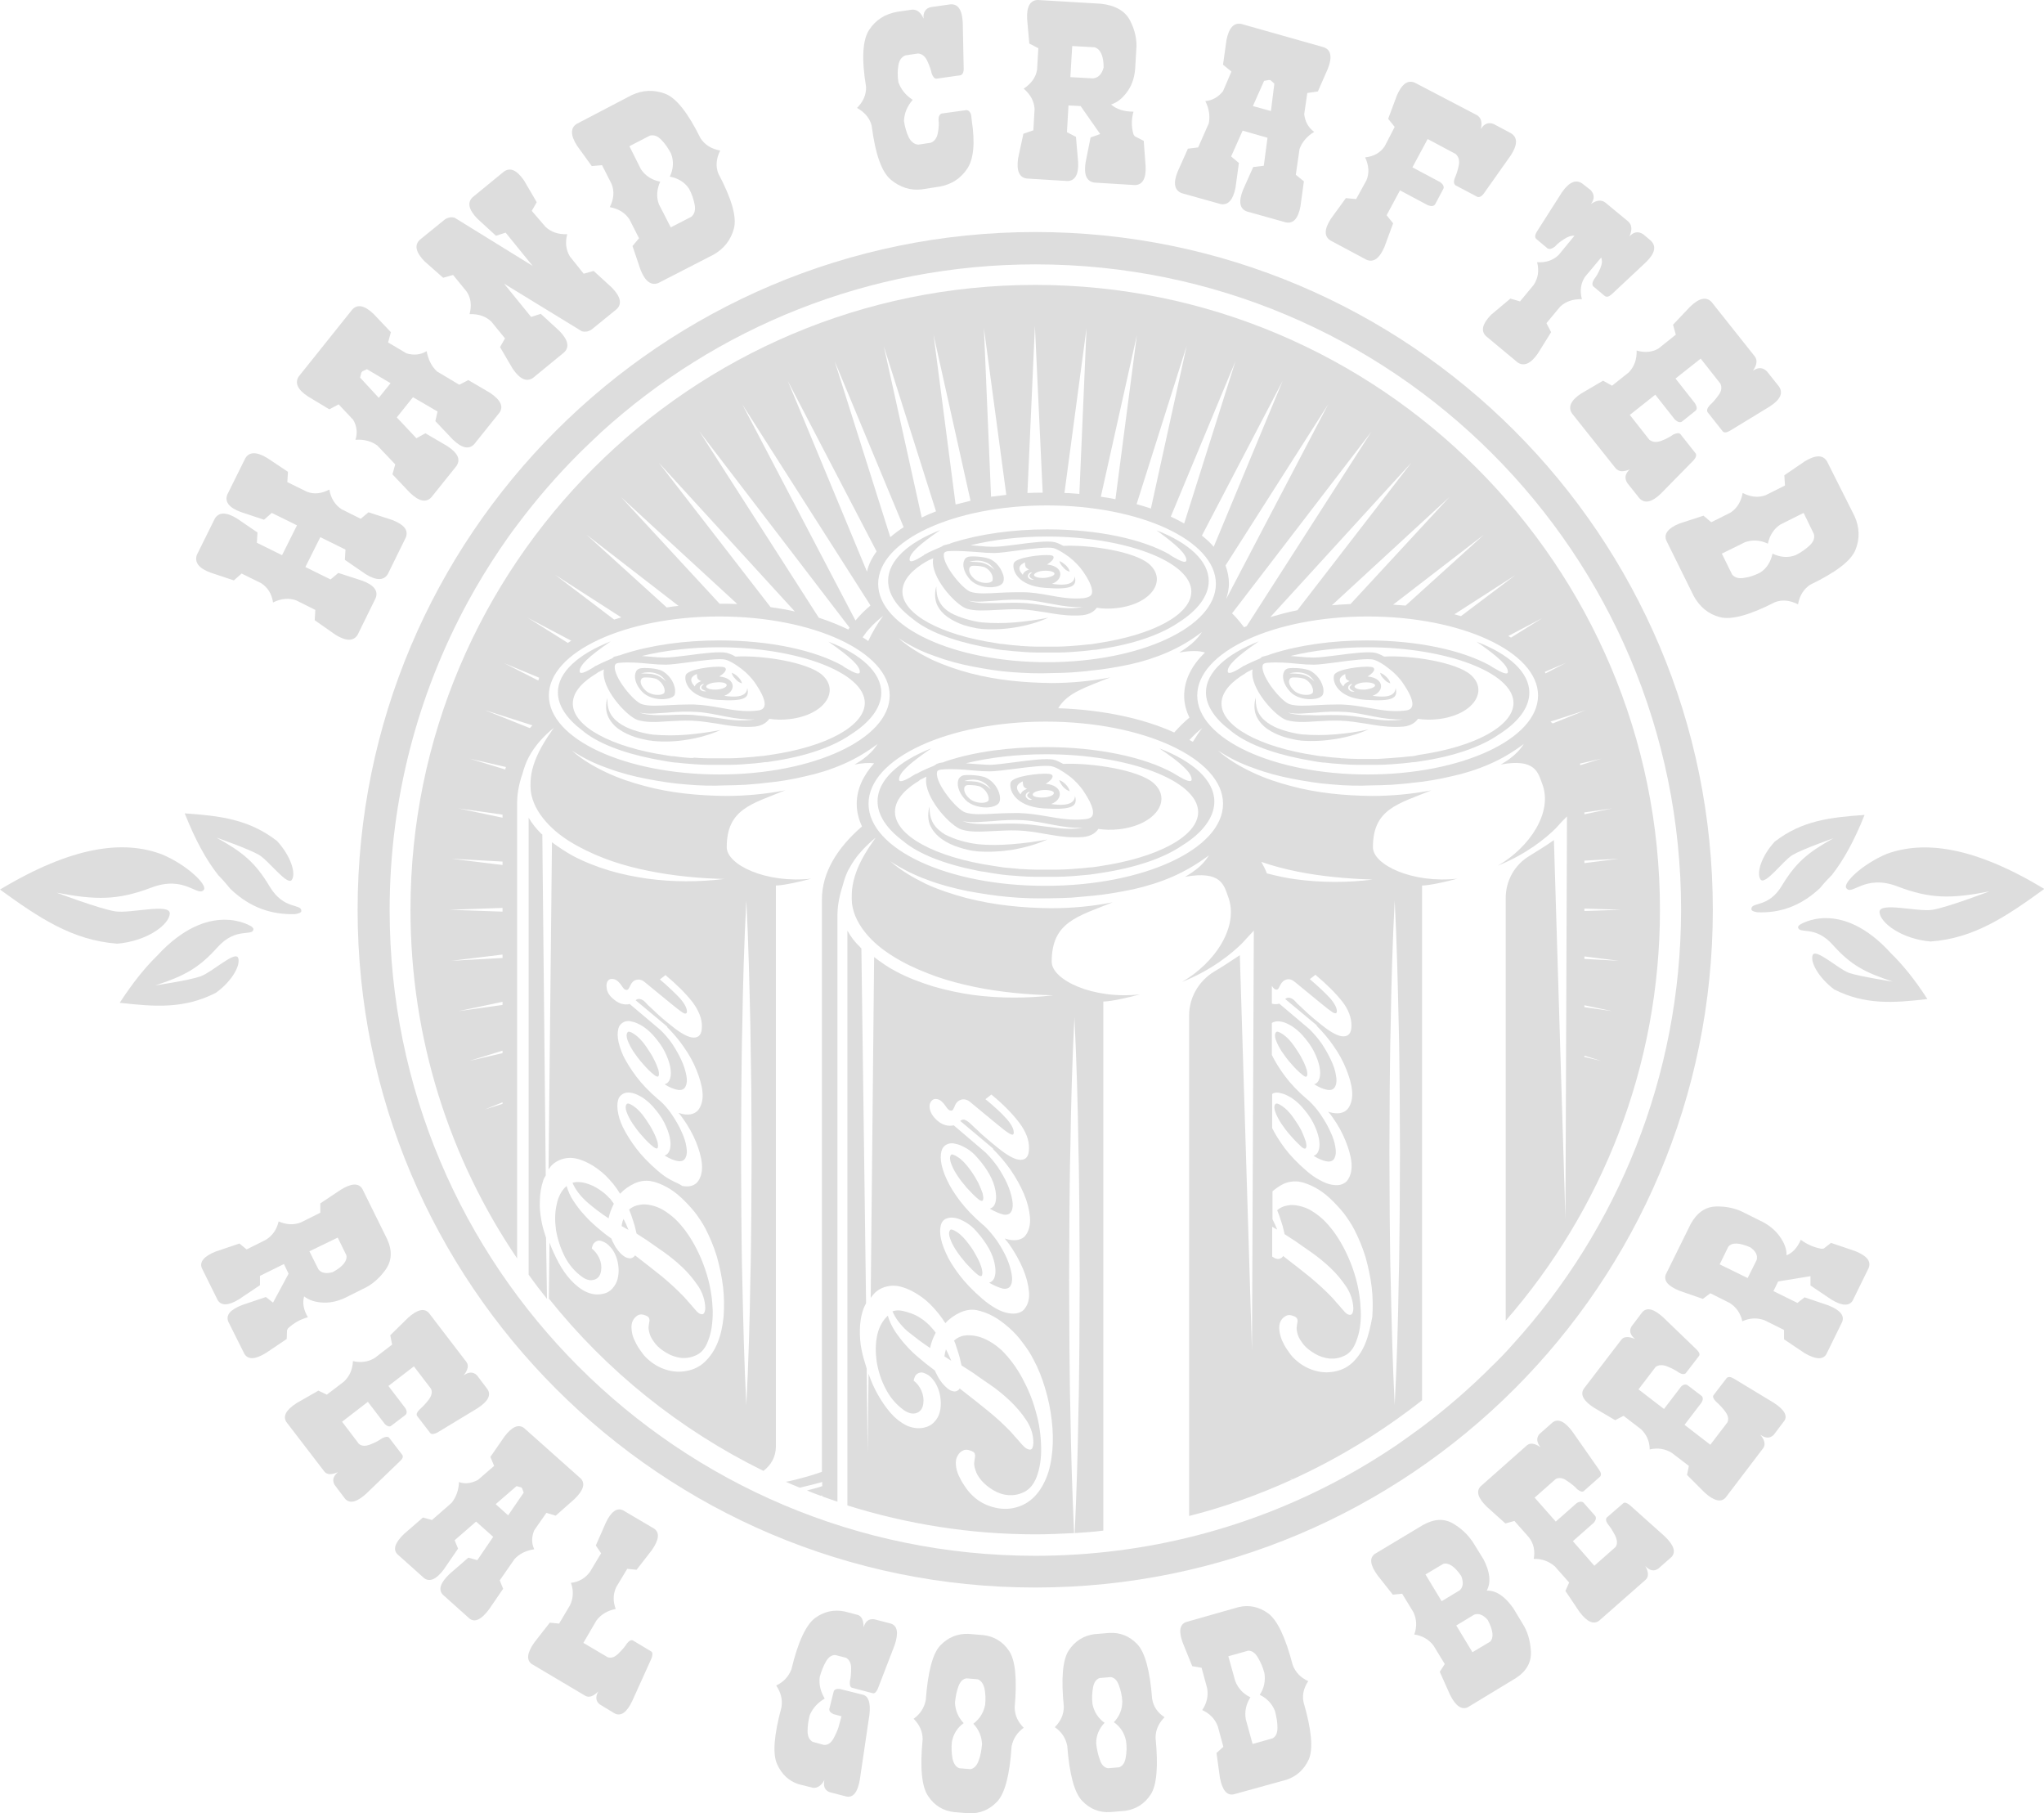 <?xml version="1.0" encoding="utf-8"?>
<!-- Generator: Adobe Illustrator 26.1.0, SVG Export Plug-In . SVG Version: 6.00 Build 0)  -->
<svg version="1.1" id="Warstwa_1" xmlns="http://www.w3.org/2000/svg" xmlns:xlink="http://www.w3.org/1999/xlink" x="0px" y="0px"
	 viewBox="0 0 65.73 58.3" style="enable-background:new 0 0 65.73 58.3;" xml:space="preserve">
<style type="text/css">
	.st0{fill:#DDDDDD;}
</style>
<g>
	<path class="st0" d="M55.08,29.25c0-12.03-9.76-21.79-21.79-21.79c-12.03,0-21.79,9.76-21.79,21.79c0,12.03,9.76,21.79,21.79,21.79
		C45.32,51.04,55.08,41.29,55.08,29.25z M48.66,43.21c-0.22,0.25-0.45,0.49-0.69,0.72c-0.7,0.7-1.46,1.36-2.26,1.96
		c-0.27,0.2-0.54,0.39-0.81,0.58c-0.55,0.37-1.12,0.72-1.71,1.04c-2.94,1.6-6.31,2.51-9.9,2.51c-11.47,0-20.76-9.29-20.76-20.76
		c0-3.58,0.91-6.95,2.51-9.9c0.32-0.59,0.67-1.16,1.04-1.71c0.19-0.28,0.38-0.55,0.58-0.81c0.6-0.8,1.25-1.55,1.96-2.26
		c0.23-0.23,0.48-0.46,0.72-0.69c3.69-3.35,8.58-5.39,13.96-5.39c11.47,0,20.76,9.29,20.76,20.76
		C54.05,34.62,52.01,39.52,48.66,43.21z"/>
	<path class="st0" d="M38.15,18.01c0,0.12-0.22,0.01-0.38-0.08c-0.05-0.03-0.11-0.06-0.16-0.1c0,0-0.01,0-0.01-0.01c0,0,0,0,0,0
		c-0.88-0.49-2.29-0.8-3.92-0.8c-1.12,0-2.16,0.15-3.03,0.42c-0.05,0.02-0.09,0.03-0.13,0.05c-0.03,0-0.05,0.01-0.08,0.02
		c-0.03,0.01-0.06,0.01-0.08,0.02c0,0-0.01,0-0.01,0c-0.02,0.01-0.04,0.02-0.05,0.03c-0.01,0.01-0.02,0.01-0.03,0.02
		c-0.19,0.08-0.36,0.15-0.52,0.24l-0.01,0l-0.02,0.02c-0.01,0-0.01,0.01-0.01,0.01c-0.12,0.07-0.46,0.3-0.46,0.14
		c0-0.19,0.27-0.46,0.99-0.95c-1.03,0.4-1.68,0.98-1.68,1.63c0,0.43,0.28,0.84,0.77,1.21c0.47,0.4,1.26,0.71,2.27,0.91
		c0.07,0.01,0.15,0.03,0.22,0.04c0.07,0.01,0.14,0.03,0.21,0.04l0.13,0.02c0.07,0.01,0.13,0.02,0.2,0.02
		c0.14,0.02,0.29,0.03,0.43,0.04c0.04,0,0.08,0.01,0.12,0.01c0.15,0.01,0.3,0.02,0.46,0.02c0.06,0,0.13,0,0.19,0l0.01,0
		c0.04,0,0.09,0,0.13,0c0.05,0,0.09,0,0.13,0l0.01,0c0.06,0,0.13,0,0.19,0c0.15,0,0.31-0.01,0.46-0.02c0.04,0,0.08-0.01,0.12-0.01
		c0.14-0.01,0.28-0.02,0.43-0.04c0.07-0.01,0.13-0.02,0.2-0.02l0.13-0.02c1.09-0.16,1.96-0.47,2.52-0.85
		c0.62-0.39,0.98-0.86,0.98-1.34c0-0.65-0.65-1.23-1.68-1.63C37.88,17.55,38.15,17.82,38.15,18.01z M29.02,19.02
		c0-0.42,0.39-0.74,0.74-0.95l0.04-0.02c0.06-0.04,0.14-0.07,0.21-0.1c-0.01,0.05-0.01,0.1-0.01,0.16c0.04,0.59,0.77,1.36,1.09,1.46
		c0.26,0.08,0.59,0.06,0.96,0.04c0.23-0.01,0.48-0.03,0.75-0.02c0.29,0.01,0.57,0.06,0.84,0.1c0.29,0.05,0.59,0.1,0.9,0.1
		c0.09,0,0.18,0,0.27-0.01c0.25-0.03,0.38-0.13,0.46-0.24c0.18,0.03,0.39,0.04,0.65,0.01c1.11-0.13,1.62-0.89,1.04-1.41
		c-0.46-0.41-1.91-0.63-2.77-0.59c-0.1-0.06-0.2-0.1-0.28-0.12c-0.22-0.05-0.73,0.01-1.23,0.08c-0.3,0.04-0.58,0.07-0.72,0.07
		c-0.15,0-0.32-0.01-0.51-0.03c-0.08-0.01-0.16-0.01-0.24-0.02c0.74-0.18,1.58-0.28,2.45-0.28c2.52,0,4.65,0.81,4.65,1.77
		c0,0.73-1.21,1.39-3.02,1.66l-0.12,0.02c-0.06,0.01-0.13,0.02-0.19,0.02c-0.15,0.02-0.29,0.03-0.42,0.04
		c-0.04,0-0.08,0.01-0.12,0.01c-0.15,0.01-0.3,0.02-0.45,0.02c-0.06,0-0.12,0-0.18,0l-0.01,0c-0.04,0-0.09,0-0.13,0
		c-0.04,0-0.09,0-0.13,0l-0.01,0c-0.06,0-0.12,0-0.19,0c-0.15,0-0.31-0.01-0.45-0.02c-0.04,0-0.07,0-0.11-0.01
		c-0.14-0.01-0.28-0.02-0.42-0.04c-0.07-0.01-0.13-0.02-0.19-0.02l-0.12-0.02C30.23,20.41,29.02,19.74,29.02,19.02z M31.44,17.75
		c0.19,0.02,0.37,0.03,0.53,0.03c0.16,0,0.45-0.04,0.75-0.08c0.44-0.06,0.98-0.12,1.15-0.08c0.12,0.03,0.29,0.13,0.5,0.28h0
		c0.18,0.14,0.34,0.3,0.47,0.49c0.31,0.45,0.3,0.65,0.26,0.72c-0.03,0.06-0.11,0.1-0.24,0.12c-0.39,0.04-0.74-0.02-1.12-0.09
		c-0.28-0.05-0.56-0.1-0.87-0.1c-0.05,0-0.1,0-0.15,0c-0.22,0-0.43,0.01-0.62,0.02c-0.35,0.02-0.66,0.04-0.88-0.03
		c-0.26-0.08-0.9-0.86-0.87-1.2c0-0.03,0.01-0.1,0.15-0.11C30.81,17.7,31.14,17.73,31.44,17.75z M31.59,19.39
		c-0.15-0.01-0.31-0.03-0.46-0.08c0.15,0.03,0.3,0.04,0.46,0.03c0.15-0.01,0.31-0.02,0.46-0.03c0.31-0.03,0.62-0.04,0.93-0.02
		c0.31,0.02,0.62,0.09,0.92,0.14c0.3,0.06,0.61,0.1,0.92,0.09c-0.31,0.05-0.62,0.04-0.93-0.01c-0.31-0.04-0.61-0.1-0.91-0.12
		c-0.3-0.02-0.61-0.01-0.92,0C31.9,19.39,31.74,19.39,31.59,19.39z"/>
	<path class="st0" d="M31.87,17.99c-0.16-0.09-0.6-0.12-0.73-0.09c-0.06,0.02-0.11,0.05-0.13,0.11c-0.07,0.14-0.03,0.39,0.2,0.64
		c0.17,0.17,0.43,0.23,0.63,0.23c0.02,0,0.03,0,0.05,0c0.16-0.01,0.29-0.05,0.35-0.13c0.04-0.05,0.05-0.13,0.03-0.24
		C32.24,18.43,32.17,18.16,31.87,17.99z M31.18,18.25c0.01-0.02,0.03-0.04,0.06-0.05c0.02-0.01,0.06-0.01,0.1-0.01
		c0.11,0,0.28,0.02,0.35,0.06c0.18,0.1,0.23,0.27,0.23,0.31c0.01,0.06,0,0.1-0.01,0.12c-0.03,0.03-0.09,0.06-0.17,0.06
		c-0.14,0.01-0.32-0.04-0.43-0.15C31.16,18.45,31.15,18.32,31.18,18.25z M31.61,18.1c-0.14-0.04-0.29-0.03-0.44-0.04
		c0.14-0.04,0.3-0.05,0.45-0.01c0.07,0.02,0.15,0.05,0.21,0.1c0.06,0.05,0.11,0.11,0.15,0.17C31.87,18.22,31.75,18.14,31.61,18.1z"
		/>
	<path class="st0" d="M34.56,18.53c-0.01,0.14-0.09,0.34-0.73,0.24c0.38-0.14,0.38-0.57-0.16-0.62c0.24-0.15,0.28-0.29,0.1-0.3
		c-0.27-0.03-1.11,0.07-1.17,0.26c-0.06,0.2,0.1,0.72,1,0.79C34.49,18.97,34.64,18.84,34.56,18.53z M32.89,18.48
		c-0.2-0.22-0.09-0.32,0.07-0.4c0,0,0,0.09,0.02,0.14c0.02,0.05,0.11,0.09,0.11,0.09S32.92,18.36,32.89,18.48z M33.15,18.63
		c-0.03-0.01-0.07-0.03-0.09-0.07c-0.02-0.04,0-0.09,0.03-0.12c0.03-0.03,0.06-0.04,0.1-0.04c-0.03,0.02-0.05,0.05-0.07,0.07
		c-0.02,0.02-0.02,0.05-0.01,0.07c0.01,0.02,0.03,0.04,0.06,0.06c0.03,0.02,0.06,0.03,0.09,0.04
		C33.22,18.64,33.18,18.64,33.15,18.63z M33.59,18.58c-0.18,0.01-0.33-0.03-0.34-0.09c0-0.06,0.14-0.13,0.32-0.14
		c0.18-0.01,0.33,0.03,0.34,0.09C33.92,18.5,33.78,18.56,33.59,18.58z"/>
	<path class="st0" d="M34.4,18.38c-0.02-0.09-0.07-0.15-0.13-0.21c-0.06-0.05-0.12-0.1-0.2-0.13c0.02,0.09,0.07,0.15,0.13,0.21
		C34.25,18.31,34.31,18.36,34.4,18.38z"/>
	<path class="st0" d="M31.41,20.2l0.07,0.01c0.02,0,0.05,0,0.07,0.01c0.38,0.03,0.75,0.01,1.11-0.05c0.36-0.06,0.72-0.16,1.05-0.31
		c-0.36,0.07-0.72,0.12-1.07,0.15c-0.36,0.03-0.72,0.03-1.07,0c-0.17-0.02-0.34-0.06-0.51-0.11c-0.17-0.05-0.33-0.11-0.48-0.19
		c-0.15-0.09-0.28-0.2-0.36-0.35c-0.09-0.15-0.11-0.33-0.11-0.51c-0.05,0.17-0.06,0.37,0.01,0.56c0.07,0.18,0.21,0.33,0.37,0.44
		c0.16,0.11,0.33,0.19,0.51,0.25c0.09,0.03,0.18,0.05,0.27,0.07C31.32,20.18,31.37,20.19,31.41,20.2z"/>
	<path class="st0" d="M21.15,36.9c0.02-0.04,0.01-0.11-0.01-0.2c-0.03-0.09-0.07-0.2-0.14-0.33c-0.06-0.13-0.15-0.26-0.25-0.41
		c-0.13-0.19-0.26-0.32-0.38-0.4c-0.12-0.08-0.19-0.1-0.22-0.06c-0.04,0.06-0.04,0.14,0,0.25c0.04,0.11,0.1,0.23,0.19,0.37
		c0.09,0.13,0.19,0.27,0.31,0.4c0.12,0.14,0.24,0.26,0.37,0.36C21.09,36.93,21.14,36.94,21.15,36.9z"/>
	<path class="st0" d="M17.56,39.8c-0.06-0.19-0.12-0.37-0.15-0.56c-0.04-0.22-0.06-0.43-0.05-0.6c0-0.25,0.04-0.48,0.11-0.69
		c0.02-0.06,0.05-0.11,0.08-0.16l-0.11-10.96c-0.01-0.01-0.03-0.02-0.04-0.03c-0.15-0.15-0.29-0.32-0.4-0.51v14.69
		c0.19,0.27,0.39,0.53,0.59,0.78L17.56,39.8z"/>
	<path class="st0" d="M19.99,39.42c0.04,0.02,0.07,0.04,0.11,0.06c0.03,0.02,0.07,0.04,0.11,0.06c-0.04-0.1-0.09-0.22-0.16-0.35
		C20.02,39.26,20,39.33,19.99,39.42z"/>
	<path class="st0" d="M19.53,38.45c-0.07-0.07-0.16-0.14-0.25-0.2c-0.09-0.06-0.19-0.12-0.3-0.16c-0.1-0.04-0.2-0.07-0.3-0.08
		c-0.1-0.01-0.19-0.01-0.27,0.02c0.1,0.23,0.26,0.43,0.47,0.62c0.21,0.18,0.44,0.36,0.69,0.52c0.03-0.15,0.09-0.31,0.17-0.47
		c-0.04-0.06-0.08-0.1-0.11-0.15C19.58,38.51,19.55,38.47,19.53,38.45z"/>
	<path class="st0" d="M21.18,34.59c0.02-0.04,0.01-0.11-0.01-0.2c-0.03-0.09-0.07-0.2-0.14-0.33c-0.06-0.13-0.15-0.26-0.25-0.41
		c-0.13-0.19-0.26-0.32-0.38-0.4c-0.12-0.08-0.19-0.1-0.22-0.06c-0.04,0.06-0.04,0.14,0,0.25c0.04,0.11,0.1,0.23,0.19,0.37
		c0.09,0.13,0.19,0.27,0.31,0.4c0.12,0.14,0.24,0.26,0.37,0.36C21.12,34.62,21.16,34.63,21.18,34.59z"/>
	<path class="st0" d="M27.65,21.6c0,0.12-0.22,0.01-0.39-0.09c-0.05-0.03-0.11-0.06-0.16-0.1c0,0-0.01-0.01-0.01-0.01c0,0,0,0,0,0
		c-0.89-0.49-2.31-0.81-3.96-0.81c-1.13,0-2.18,0.15-3.06,0.43c-0.05,0.02-0.09,0.03-0.14,0.05c-0.03,0-0.06,0.01-0.08,0.02
		c-0.03,0.01-0.06,0.01-0.08,0.02c0,0-0.01,0-0.01,0c-0.02,0.01-0.04,0.02-0.05,0.04c-0.01,0.01-0.02,0.01-0.03,0.02
		c-0.19,0.08-0.37,0.16-0.52,0.24l-0.02,0l-0.02,0.02c-0.01,0-0.01,0.01-0.01,0.01c-0.12,0.07-0.47,0.3-0.47,0.14
		c0-0.19,0.27-0.46,1-0.96c-1.04,0.41-1.7,0.99-1.7,1.64c0,0.43,0.29,0.85,0.78,1.22c0.47,0.4,1.28,0.72,2.29,0.92
		c0.07,0.01,0.15,0.03,0.22,0.04c0.07,0.01,0.14,0.03,0.22,0.04l0.13,0.02c0.07,0.01,0.13,0.02,0.2,0.02
		c0.14,0.02,0.29,0.03,0.43,0.04c0.04,0,0.08,0.01,0.12,0.01c0.15,0.01,0.31,0.02,0.46,0.02c0.06,0,0.13,0,0.19,0l0.01,0
		c0.05,0,0.09,0,0.14,0c0.05,0,0.09,0,0.14,0l0.01,0c0.06,0,0.13,0,0.19,0c0.15,0,0.31-0.01,0.46-0.02c0.04,0,0.08-0.01,0.12-0.01
		c0.14-0.01,0.28-0.02,0.43-0.04c0.07-0.01,0.13-0.02,0.2-0.02l0.13-0.02c1.1-0.16,1.98-0.47,2.54-0.86
		c0.62-0.39,0.99-0.86,0.99-1.35c0-0.65-0.65-1.24-1.7-1.64C27.37,21.14,27.65,21.41,27.65,21.6z M22.22,24.37
		c-0.14-0.01-0.29-0.02-0.43-0.04c-0.07-0.01-0.13-0.02-0.2-0.02l-0.13-0.02c-1.82-0.27-3.04-0.94-3.04-1.67
		c0-0.42,0.4-0.75,0.75-0.96l0.04-0.03c0.06-0.04,0.14-0.07,0.21-0.11c-0.01,0.05-0.01,0.1-0.01,0.16c0.04,0.59,0.78,1.37,1.1,1.47
		c0.26,0.08,0.59,0.07,0.97,0.04c0.23-0.01,0.48-0.03,0.76-0.02c0.3,0.01,0.58,0.06,0.85,0.1c0.29,0.05,0.59,0.1,0.91,0.1
		c0.09,0,0.18,0,0.28-0.01c0.25-0.03,0.38-0.14,0.46-0.25c0.18,0.03,0.4,0.04,0.65,0.01c1.12-0.13,1.63-0.9,1.05-1.42
		c-0.46-0.41-1.93-0.64-2.79-0.59c-0.1-0.06-0.2-0.1-0.28-0.12c-0.22-0.05-0.74,0.01-1.25,0.08c-0.3,0.04-0.58,0.07-0.73,0.07
		c-0.15,0-0.33-0.01-0.51-0.03c-0.08-0.01-0.16-0.01-0.24-0.02c0.74-0.18,1.6-0.28,2.47-0.28c2.55,0,4.7,0.82,4.7,1.79
		c0,0.73-1.22,1.41-3.04,1.67l-0.13,0.02c-0.06,0.01-0.13,0.02-0.19,0.02c-0.15,0.02-0.29,0.03-0.43,0.04
		c-0.04,0-0.08,0.01-0.12,0.01c-0.15,0.01-0.3,0.02-0.45,0.02c-0.06,0-0.12,0-0.19,0l-0.01,0c-0.04,0-0.09,0-0.13,0
		c-0.04,0-0.09,0-0.13,0l-0.01,0c-0.06,0-0.12,0-0.19,0c-0.16,0-0.31-0.01-0.46-0.02C22.3,24.37,22.26,24.37,22.22,24.37z
		 M20.88,21.34c0.19,0.02,0.37,0.03,0.53,0.03c0.16,0,0.45-0.04,0.76-0.08c0.44-0.06,0.99-0.13,1.16-0.08
		c0.12,0.03,0.3,0.13,0.51,0.29l0,0c0.18,0.14,0.34,0.3,0.47,0.5c0.31,0.46,0.3,0.65,0.26,0.73c-0.03,0.07-0.11,0.11-0.25,0.12
		c-0.39,0.04-0.75-0.02-1.13-0.09c-0.28-0.05-0.57-0.1-0.88-0.11c-0.05,0-0.1,0-0.15,0c-0.22,0-0.44,0.01-0.63,0.02
		c-0.36,0.02-0.67,0.04-0.89-0.03c-0.26-0.08-0.91-0.87-0.87-1.22c0-0.03,0.01-0.1,0.15-0.11C20.24,21.28,20.58,21.31,20.88,21.34z
		 M21.49,22.99c-0.16,0-0.31,0.01-0.47,0c-0.16-0.01-0.32-0.03-0.46-0.08c0.15,0.03,0.31,0.04,0.46,0.03
		c0.15-0.01,0.31-0.02,0.46-0.03c0.31-0.03,0.62-0.04,0.94-0.02c0.32,0.02,0.62,0.09,0.93,0.15c0.3,0.06,0.61,0.1,0.92,0.09
		c-0.31,0.05-0.63,0.04-0.94-0.01c-0.31-0.04-0.62-0.1-0.92-0.12C22.12,22.96,21.8,22.98,21.49,22.99z"/>
	<path class="st0" d="M21.7,22.11c-0.02-0.08-0.09-0.35-0.39-0.53c-0.16-0.1-0.61-0.12-0.73-0.09c-0.06,0.02-0.11,0.05-0.13,0.11
		c-0.07,0.14-0.03,0.4,0.2,0.64c0.17,0.18,0.44,0.24,0.64,0.24c0.02,0,0.03,0,0.05,0c0.16-0.01,0.29-0.05,0.35-0.13
		C21.71,22.3,21.72,22.21,21.7,22.11z M21.42,21.91c-0.11-0.1-0.23-0.19-0.37-0.22c-0.14-0.04-0.29-0.03-0.44-0.04
		c0.15-0.04,0.3-0.05,0.45-0.01c0.07,0.02,0.15,0.05,0.21,0.1C21.33,21.79,21.38,21.85,21.42,21.91z M20.62,21.84
		c0.01-0.02,0.03-0.04,0.06-0.05c0.02-0.01,0.06-0.01,0.1-0.01c0.11,0,0.28,0.02,0.35,0.06c0.18,0.11,0.23,0.27,0.24,0.32
		c0.01,0.06,0,0.1-0.01,0.12c-0.03,0.03-0.09,0.06-0.18,0.06c-0.14,0.01-0.32-0.04-0.43-0.15C20.6,22.04,20.58,21.91,20.62,21.84z"
		/>
	<path class="st0" d="M24.03,22.12c-0.01,0.14-0.09,0.35-0.74,0.25c0.39-0.14,0.38-0.57-0.16-0.62c0.24-0.15,0.28-0.29,0.1-0.31
		c-0.27-0.03-1.12,0.07-1.18,0.27c-0.06,0.2,0.1,0.73,1.01,0.79C23.96,22.56,24.11,22.44,24.03,22.12z M23.37,22.03
		c0,0.06-0.14,0.13-0.32,0.14c-0.18,0.01-0.33-0.03-0.34-0.09c-0.01-0.06,0.14-0.13,0.32-0.14C23.22,21.92,23.37,21.96,23.37,22.03z
		 M22.34,22.07c-0.2-0.22-0.1-0.33,0.07-0.4c0,0,0,0.09,0.02,0.14c0.02,0.05,0.12,0.09,0.12,0.09S22.38,21.95,22.34,22.07z
		 M22.62,22.18c0.03,0.02,0.06,0.03,0.09,0.04c-0.03,0.01-0.07,0.01-0.11,0c-0.03-0.01-0.07-0.03-0.09-0.07
		c-0.02-0.04,0-0.1,0.03-0.12c0.03-0.03,0.06-0.04,0.1-0.04c-0.03,0.02-0.05,0.05-0.07,0.07c-0.02,0.02-0.02,0.05-0.01,0.07
		C22.57,22.15,22.59,22.17,22.62,22.18z"/>
	<path class="st0" d="M23.86,21.97c-0.02-0.09-0.07-0.15-0.13-0.21c-0.06-0.06-0.12-0.1-0.2-0.13c0.02,0.09,0.07,0.15,0.13,0.21
		C23.71,21.9,23.78,21.95,23.86,21.97z"/>
	<path class="st0" d="M22.11,23.78c0.37-0.06,0.73-0.16,1.06-0.31c-0.36,0.07-0.72,0.12-1.08,0.15c-0.36,0.03-0.72,0.03-1.08,0
		c-0.17-0.02-0.35-0.06-0.52-0.11c-0.17-0.05-0.33-0.11-0.48-0.2c-0.15-0.09-0.28-0.2-0.37-0.35c-0.09-0.15-0.11-0.33-0.11-0.52
		c-0.05,0.18-0.06,0.38,0.01,0.56c0.07,0.18,0.21,0.34,0.37,0.45c0.16,0.11,0.34,0.19,0.52,0.25c0.09,0.03,0.18,0.05,0.27,0.07
		c0.05,0.01,0.09,0.02,0.14,0.03l0.07,0.01c0.02,0,0.05,0,0.07,0.01C21.37,23.86,21.75,23.84,22.11,23.78z"/>
	<path class="st0" d="M42.03,34.59c0.02-0.04,0.01-0.11-0.01-0.2c-0.03-0.09-0.07-0.2-0.14-0.33c-0.06-0.13-0.15-0.26-0.25-0.41
		c-0.13-0.19-0.26-0.32-0.38-0.4c-0.12-0.08-0.19-0.1-0.22-0.06c-0.04,0.06-0.04,0.14,0,0.25c0.04,0.11,0.1,0.23,0.19,0.37
		c0.09,0.13,0.19,0.27,0.31,0.4c0.12,0.14,0.24,0.26,0.37,0.36C41.97,34.63,42.01,34.63,42.03,34.59z"/>
	<path class="st0" d="M41.87,36.89c0.07,0.05,0.11,0.05,0.13,0.01c0.02-0.04,0.01-0.11-0.01-0.2c-0.03-0.09-0.07-0.2-0.13-0.33
		c-0.06-0.13-0.15-0.26-0.25-0.41c-0.13-0.19-0.26-0.32-0.38-0.4c-0.12-0.08-0.19-0.1-0.22-0.06c-0.04,0.06-0.04,0.14,0,0.25
		c0.04,0.11,0.1,0.23,0.19,0.37c0.09,0.13,0.19,0.27,0.31,0.4C41.63,36.66,41.75,36.78,41.87,36.89z"/>
	<path class="st0" d="M53.38,29.25c0-11.08-9.01-20.09-20.09-20.09c-11.08,0-20.09,9.01-20.09,20.09c0,4.15,1.26,8.01,3.43,11.21
		V25.77c0-0.18,0.04-0.52,0.17-0.89c0.05-0.18,0.11-0.36,0.2-0.53c0.1-0.19,0.22-0.36,0.36-0.52c0.14-0.16,0.29-0.3,0.45-0.43
		c-0.24,0.34-0.46,0.68-0.6,1.05c-0.07,0.18-0.12,0.37-0.14,0.56c-0.01,0.09-0.01,0.19-0.01,0.28c0,0.09,0.01,0.18,0.03,0.27
		c0.08,0.36,0.29,0.68,0.56,0.96c0.27,0.28,0.59,0.5,0.94,0.69c0.35,0.19,0.72,0.35,1.1,0.48c0.38,0.13,0.77,0.23,1.17,0.31
		c0.79,0.16,1.61,0.24,2.43,0.26c-0.82,0.1-1.65,0.1-2.47-0.01c-0.41-0.06-0.82-0.14-1.22-0.26c-0.4-0.12-0.79-0.27-1.17-0.47
		c-0.24-0.13-0.46-0.28-0.68-0.44l-0.11,10.52c0.04-0.06,0.08-0.12,0.13-0.16c0.13-0.12,0.3-0.19,0.49-0.21
		c0.19-0.02,0.41,0.04,0.65,0.16c0.2,0.1,0.39,0.24,0.57,0.41c0.17,0.17,0.33,0.36,0.46,0.58c0.13-0.14,0.29-0.25,0.46-0.33
		c0.17-0.08,0.34-0.1,0.51-0.08c0.18,0.03,0.35,0.1,0.52,0.19c0.17,0.09,0.33,0.21,0.48,0.35c0.15,0.14,0.29,0.29,0.43,0.46
		c0.13,0.17,0.25,0.35,0.35,0.54c0.14,0.27,0.26,0.56,0.36,0.88c0.09,0.32,0.16,0.65,0.2,0.97c0.04,0.33,0.04,0.65,0.02,0.96
		c-0.03,0.31-0.09,0.59-0.19,0.84c-0.1,0.25-0.24,0.46-0.42,0.63c-0.18,0.17-0.41,0.27-0.67,0.3c-0.22,0.03-0.43,0-0.65-0.08
		c-0.22-0.08-0.41-0.21-0.58-0.38c-0.07-0.07-0.13-0.16-0.2-0.26c-0.07-0.1-0.12-0.2-0.17-0.31c-0.05-0.11-0.07-0.21-0.08-0.32
		c-0.01-0.1,0-0.2,0.04-0.28c0.04-0.07,0.08-0.12,0.14-0.16c0.06-0.04,0.13-0.05,0.2-0.03c0.07,0.02,0.12,0.04,0.14,0.06
		c0.03,0.02,0.04,0.04,0.05,0.07c0.01,0.03,0.01,0.06,0,0.1c-0.01,0.04-0.01,0.08-0.02,0.13c-0.01,0.06,0,0.14,0.03,0.25
		c0.03,0.11,0.1,0.21,0.19,0.33c0.09,0.11,0.21,0.2,0.36,0.29c0.15,0.09,0.31,0.14,0.48,0.16c0.17,0.01,0.33-0.02,0.49-0.1
		c0.16-0.08,0.28-0.23,0.36-0.45c0.11-0.27,0.15-0.59,0.15-0.95c-0.01-0.36-0.06-0.72-0.16-1.08c-0.1-0.36-0.24-0.71-0.42-1.04
		c-0.18-0.33-0.39-0.62-0.63-0.85c-0.12-0.11-0.24-0.2-0.37-0.28c-0.13-0.08-0.27-0.13-0.4-0.16c-0.14-0.03-0.27-0.04-0.39-0.01
		c-0.12,0.02-0.23,0.07-0.32,0.15c0.02,0.05,0.04,0.1,0.06,0.15c0.02,0.05,0.03,0.1,0.05,0.15c0.02,0.07,0.05,0.14,0.07,0.22
		c0.02,0.08,0.04,0.16,0.06,0.25l0.34,0.22c0.15,0.1,0.32,0.23,0.53,0.37c0.21,0.15,0.41,0.31,0.61,0.5
		c0.2,0.19,0.36,0.39,0.51,0.61c0.14,0.22,0.21,0.45,0.22,0.68c0,0.06-0.01,0.12-0.03,0.16c-0.02,0.05-0.06,0.06-0.11,0.05
		c-0.03-0.01-0.06-0.02-0.08-0.04c-0.03-0.02-0.06-0.05-0.09-0.09c-0.04-0.04-0.08-0.09-0.14-0.16c-0.06-0.06-0.13-0.15-0.22-0.25
		c-0.22-0.23-0.46-0.45-0.71-0.66c-0.25-0.2-0.54-0.43-0.88-0.69c-0.01,0.03-0.05,0.06-0.09,0.08c-0.04,0.02-0.08,0.02-0.12,0.01
		c-0.06-0.01-0.12-0.04-0.17-0.08c-0.06-0.04-0.11-0.1-0.16-0.16c-0.05-0.06-0.1-0.13-0.13-0.2c-0.04-0.07-0.07-0.13-0.09-0.19
		c-0.16-0.11-0.31-0.23-0.46-0.36c-0.15-0.13-0.29-0.26-0.42-0.41c-0.13-0.14-0.24-0.29-0.34-0.44c-0.1-0.15-0.17-0.31-0.22-0.48
		c-0.16,0.14-0.27,0.34-0.32,0.6c-0.06,0.26-0.06,0.53-0.02,0.82c0.05,0.29,0.14,0.57,0.28,0.85c0.14,0.27,0.33,0.49,0.57,0.66
		c0.14,0.1,0.27,0.12,0.39,0.08c0.12-0.04,0.19-0.14,0.21-0.29c0.02-0.14,0-0.27-0.06-0.4c-0.06-0.13-0.14-0.23-0.24-0.31
		c0.02-0.09,0.04-0.15,0.08-0.18c0.04-0.04,0.08-0.06,0.12-0.07c0.04-0.01,0.09,0,0.14,0.02c0.05,0.02,0.09,0.04,0.12,0.06
		c0.06,0.04,0.12,0.1,0.18,0.17c0.06,0.08,0.11,0.17,0.15,0.28c0.04,0.11,0.06,0.22,0.07,0.34c0.01,0.12,0,0.24-0.03,0.36
		c-0.03,0.12-0.09,0.22-0.17,0.31c-0.08,0.09-0.19,0.15-0.31,0.17c-0.19,0.04-0.37,0.01-0.54-0.07c-0.17-0.08-0.33-0.21-0.48-0.37
		c-0.15-0.16-0.28-0.35-0.4-0.57c-0.11-0.21-0.21-0.42-0.29-0.64l-0.02,1.8c1.85,2.32,4.21,4.22,6.9,5.54
		c0.24-0.18,0.4-0.45,0.4-0.78V28.47c0,0,0.27,0.01,1.14-0.22c-1.46,0.16-2.72-0.45-2.72-1.01c0-1.23,0.8-1.39,1.88-1.83
		c-0.63,0.12-1.27,0.18-1.91,0.18c-0.88-0.01-1.76-0.09-2.61-0.32c-0.42-0.11-0.84-0.25-1.24-0.44c-0.4-0.19-0.78-0.41-1.1-0.7
		c0.36,0.24,0.75,0.43,1.16,0.57c0.4,0.15,0.82,0.26,1.24,0.34c0.42,0.08,0.84,0.15,1.27,0.18c0.43,0.04,0.86,0.05,1.28,0.03
		c0.21,0,0.43-0.01,0.64-0.02c0.21-0.02,0.43-0.03,0.64-0.06c0.43-0.04,0.85-0.11,1.27-0.21c0.42-0.09,0.83-0.22,1.22-0.39
		c0.4-0.17,0.76-0.39,1.11-0.65c-0.12,0.19-0.28,0.35-0.46,0.48c-0.09,0.07-0.18,0.12-0.28,0.18c0.26-0.05,0.47-0.06,0.63-0.04
		c-0.35,0.39-0.56,0.83-0.56,1.3c0,0.25,0.06,0.5,0.17,0.73c-0.79,0.68-1.29,1.48-1.29,2.35v18.4c-0.14,0.05-0.29,0.1-0.43,0.14
		c-0.19,0.05-0.39,0.11-0.58,0.15c-0.05,0.01-0.1,0.02-0.15,0.03c0.15,0.07,0.3,0.13,0.45,0.19c0.24-0.06,0.47-0.11,0.71-0.18
		c0,0,0,0,0.01,0v0.13c-0.16,0.06-0.32,0.09-0.49,0.14c0.15,0.06,0.29,0.12,0.44,0.17l0.05-0.01v0.03c0.16,0.06,0.32,0.11,0.49,0.17
		V29.4c0-0.19,0.04-0.54,0.17-0.93c0.05-0.19,0.11-0.38,0.21-0.55c0.11-0.2,0.23-0.38,0.38-0.54c0.14-0.16,0.3-0.31,0.47-0.45
		c-0.25,0.35-0.48,0.71-0.62,1.09c-0.07,0.19-0.12,0.39-0.14,0.58c-0.01,0.1-0.01,0.2-0.01,0.3c0,0.1,0.01,0.19,0.03,0.28
		c0.08,0.37,0.3,0.71,0.58,1c0.28,0.29,0.62,0.52,0.98,0.72c0.36,0.2,0.75,0.36,1.14,0.5c0.4,0.14,0.8,0.24,1.22,0.33
		c0.83,0.17,1.68,0.25,2.53,0.27c-0.85,0.1-1.72,0.1-2.57-0.01c-0.43-0.06-0.85-0.15-1.27-0.27c-0.42-0.13-0.83-0.28-1.22-0.49
		c-0.25-0.13-0.48-0.29-0.7-0.46l-0.11,10.96c0.04-0.06,0.09-0.12,0.14-0.17c0.14-0.13,0.31-0.2,0.51-0.22
		c0.2-0.02,0.42,0.04,0.68,0.17c0.21,0.11,0.41,0.25,0.59,0.43c0.18,0.18,0.34,0.38,0.48,0.6c0.14-0.15,0.3-0.26,0.47-0.34
		c0.18-0.08,0.35-0.11,0.53-0.08c0.18,0.04,0.36,0.1,0.54,0.2c0.18,0.1,0.34,0.22,0.5,0.36c0.16,0.14,0.31,0.3,0.44,0.48
		c0.14,0.18,0.26,0.36,0.36,0.56c0.15,0.28,0.27,0.58,0.37,0.92c0.1,0.33,0.17,0.67,0.21,1.01c0.04,0.34,0.05,0.68,0.02,1
		c-0.03,0.32-0.09,0.62-0.2,0.88c-0.11,0.26-0.25,0.48-0.44,0.65c-0.19,0.17-0.42,0.28-0.7,0.32c-0.22,0.03-0.45,0-0.68-0.08
		c-0.23-0.08-0.43-0.21-0.6-0.39c-0.07-0.07-0.14-0.16-0.21-0.27c-0.07-0.1-0.13-0.21-0.18-0.32c-0.05-0.11-0.08-0.22-0.09-0.33
		c-0.01-0.11,0-0.21,0.05-0.3c0.04-0.07,0.09-0.13,0.15-0.16c0.06-0.04,0.13-0.05,0.21-0.03c0.07,0.02,0.12,0.04,0.15,0.06
		c0.03,0.02,0.05,0.05,0.05,0.08c0.01,0.03,0.01,0.07,0,0.11c-0.01,0.04-0.01,0.08-0.02,0.14c-0.01,0.06,0,0.15,0.04,0.26
		c0.03,0.11,0.1,0.22,0.2,0.34c0.1,0.11,0.22,0.21,0.37,0.3c0.15,0.09,0.32,0.15,0.5,0.16c0.17,0.01,0.34-0.02,0.51-0.11
		c0.17-0.09,0.29-0.24,0.38-0.46c0.11-0.29,0.16-0.61,0.15-0.99c-0.01-0.37-0.06-0.75-0.17-1.12c-0.1-0.38-0.25-0.74-0.44-1.09
		c-0.19-0.35-0.41-0.64-0.65-0.88c-0.12-0.11-0.25-0.21-0.39-0.29c-0.14-0.08-0.28-0.14-0.42-0.17c-0.14-0.03-0.28-0.04-0.4-0.02
		c-0.13,0.02-0.24,0.08-0.33,0.16c0.02,0.05,0.05,0.11,0.06,0.16c0.02,0.05,0.03,0.1,0.05,0.15c0.02,0.07,0.05,0.15,0.07,0.23
		c0.02,0.08,0.04,0.17,0.06,0.26l0.36,0.23c0.15,0.11,0.34,0.24,0.56,0.39c0.22,0.15,0.43,0.32,0.64,0.52
		c0.2,0.19,0.38,0.4,0.53,0.63c0.15,0.23,0.22,0.47,0.22,0.71c0,0.06-0.01,0.12-0.03,0.17c-0.02,0.05-0.06,0.07-0.12,0.05
		c-0.03-0.01-0.06-0.02-0.09-0.04c-0.03-0.02-0.06-0.05-0.1-0.09c-0.04-0.04-0.09-0.1-0.15-0.17c-0.06-0.07-0.14-0.15-0.23-0.26
		c-0.23-0.24-0.48-0.47-0.74-0.68c-0.26-0.21-0.56-0.45-0.91-0.72c-0.02,0.04-0.05,0.06-0.09,0.08c-0.05,0.02-0.09,0.02-0.12,0.01
		c-0.06-0.01-0.12-0.04-0.18-0.09c-0.06-0.05-0.11-0.1-0.17-0.17c-0.05-0.07-0.1-0.13-0.14-0.21c-0.04-0.07-0.07-0.14-0.1-0.2
		c-0.16-0.12-0.32-0.24-0.48-0.38c-0.16-0.13-0.31-0.27-0.44-0.42c-0.14-0.15-0.25-0.3-0.36-0.46c-0.1-0.16-0.18-0.32-0.23-0.5
		c-0.16,0.15-0.28,0.35-0.34,0.62c-0.06,0.27-0.06,0.55-0.02,0.85c0.05,0.3,0.14,0.6,0.29,0.88c0.15,0.29,0.34,0.51,0.59,0.69
		c0.15,0.1,0.28,0.13,0.4,0.09c0.12-0.04,0.2-0.14,0.22-0.3c0.02-0.14,0-0.28-0.06-0.42c-0.06-0.13-0.14-0.24-0.25-0.32
		c0.02-0.09,0.04-0.15,0.08-0.19c0.04-0.04,0.08-0.06,0.13-0.07c0.05-0.01,0.09,0,0.14,0.02c0.05,0.02,0.09,0.04,0.12,0.06
		c0.06,0.04,0.12,0.1,0.18,0.18c0.06,0.08,0.11,0.18,0.15,0.29c0.04,0.11,0.06,0.23,0.07,0.35c0.01,0.12,0,0.25-0.03,0.37
		c-0.03,0.12-0.09,0.23-0.18,0.32c-0.08,0.09-0.19,0.15-0.33,0.18c-0.19,0.04-0.38,0.01-0.56-0.07c-0.18-0.09-0.35-0.22-0.5-0.39
		c-0.15-0.17-0.29-0.37-0.42-0.6c-0.12-0.21-0.22-0.44-0.3-0.67l-0.03,2.52l-0.03-2.69c-0.06-0.19-0.12-0.39-0.16-0.58
		c-0.05-0.23-0.06-0.44-0.06-0.63c0-0.26,0.04-0.5,0.12-0.72c0.02-0.06,0.05-0.11,0.08-0.17L27.7,30.49
		c-0.01-0.01-0.03-0.02-0.04-0.04c-0.16-0.15-0.3-0.33-0.41-0.53v18.48c1.91,0.6,3.94,0.93,6.05,0.93c0.42,0,0.83-0.02,1.24-0.04
		c-0.06-1.31-0.1-2.62-0.12-3.93c-0.02-0.7-0.02-1.41-0.03-2.11l-0.01-2.11l0.01-2.11c0.01-0.7,0.01-1.41,0.03-2.11
		c0.02-1.41,0.06-2.81,0.13-4.22c0.07,1.41,0.11,2.81,0.13,4.22c0.02,0.7,0.02,1.41,0.03,2.11l0.01,2.11l-0.01,2.11
		c-0.01,0.7-0.01,1.41-0.03,2.11c-0.02,1.31-0.06,2.62-0.12,3.93c0.31-0.02,0.61-0.04,0.92-0.08V32.2c0,0,0.29,0.01,1.18-0.23
		c-1.52,0.17-2.84-0.47-2.84-1.05c0-1.28,0.83-1.45,1.96-1.91c-0.65,0.13-1.32,0.19-1.99,0.19c-0.92-0.01-1.83-0.1-2.72-0.33
		c-0.44-0.12-0.88-0.26-1.29-0.45c-0.41-0.2-0.81-0.43-1.15-0.73c0.38,0.25,0.78,0.45,1.2,0.6c0.42,0.16,0.85,0.27,1.29,0.36
		c0.44,0.08,0.88,0.15,1.33,0.19c0.44,0.04,0.89,0.05,1.34,0.04c0.22,0,0.45-0.01,0.67-0.02c0.22-0.02,0.44-0.04,0.67-0.06
		c0.44-0.04,0.88-0.12,1.32-0.21c0.44-0.1,0.86-0.23,1.27-0.41c0.41-0.18,0.79-0.41,1.16-0.68c-0.13,0.2-0.29,0.37-0.48,0.5
		c-0.09,0.07-0.19,0.13-0.29,0.19c1.17-0.21,1.25,0.28,1.38,0.63c0.37,0.96-0.42,2.14-1.48,2.75c0.96-0.38,1.62-0.93,1.94-1.25
		l0.22-0.24c0,0,0.01-0.01,0.01-0.01v0l0.14-0.15l-0.06,13.49l-0.39-12.7c-0.29,0.19-0.57,0.38-0.83,0.53
		c-0.49,0.3-0.8,0.83-0.8,1.4v16.1c1.15-0.29,2.25-0.69,3.31-1.17c-0.02-0.01-0.05-0.01-0.07-0.02c0.03,0,0.06,0,0.09,0.01
		c1.49-0.68,2.89-1.54,4.16-2.54V28.47c0,0,0.27,0.01,1.14-0.22c-1.46,0.16-2.72-0.45-2.72-1.01c0-1.23,0.8-1.39,1.88-1.83
		c-0.63,0.12-1.27,0.18-1.91,0.18c-0.88-0.01-1.76-0.09-2.61-0.32c-0.42-0.11-0.84-0.25-1.24-0.44c-0.4-0.19-0.78-0.41-1.1-0.7
		c0.36,0.24,0.75,0.43,1.16,0.57c0.4,0.15,0.82,0.26,1.24,0.34c0.42,0.08,0.84,0.15,1.27,0.18c0.43,0.04,0.86,0.05,1.28,0.03
		c0.21,0,0.43-0.01,0.64-0.02c0.21-0.02,0.43-0.03,0.64-0.06c0.43-0.04,0.85-0.11,1.27-0.21c0.42-0.09,0.83-0.22,1.22-0.39
		c0.4-0.17,0.76-0.39,1.11-0.65c-0.12,0.19-0.28,0.35-0.46,0.48c-0.09,0.07-0.18,0.12-0.28,0.18c1.12-0.21,1.2,0.27,1.33,0.61
		c0.36,0.92-0.4,2.05-1.42,2.64c0.92-0.37,1.55-0.89,1.86-1.2l0.21-0.23c0,0,0.01-0.01,0.01-0.01v0l0.14-0.14l-0.05,12.95
		l-0.37-12.19c-0.27,0.19-0.55,0.36-0.79,0.51c-0.47,0.28-0.76,0.79-0.76,1.35v13.59C51.5,38.93,53.38,34.31,53.38,29.25z
		 M21.58,37.94c-0.14-0.07-0.28-0.17-0.43-0.3c-0.29-0.25-0.52-0.49-0.7-0.73c-0.18-0.24-0.32-0.47-0.42-0.67
		c-0.1-0.21-0.15-0.39-0.17-0.56c-0.02-0.16,0-0.29,0.04-0.38c0.04-0.07,0.1-0.12,0.17-0.15c0.08-0.03,0.16-0.03,0.26-0.01
		c0.1,0.02,0.2,0.07,0.32,0.14c0.11,0.07,0.23,0.17,0.34,0.29c0.15,0.17,0.28,0.34,0.37,0.52c0.09,0.18,0.15,0.34,0.18,0.49
		c0.03,0.15,0.03,0.28,0,0.38c-0.03,0.1-0.09,0.17-0.17,0.19c0.16,0.1,0.3,0.16,0.43,0.18c0.12,0.02,0.21-0.02,0.25-0.12
		c0.04-0.08,0.05-0.19,0.02-0.35c-0.02-0.15-0.08-0.32-0.16-0.49c-0.08-0.18-0.18-0.35-0.3-0.53c-0.12-0.18-0.26-0.34-0.41-0.47
		c-0.01-0.01-0.03-0.02-0.04-0.03c-0.29-0.25-0.52-0.49-0.7-0.73c-0.18-0.24-0.32-0.47-0.42-0.67c-0.09-0.21-0.15-0.39-0.17-0.56
		c-0.02-0.16,0-0.29,0.04-0.38c0.04-0.07,0.1-0.12,0.17-0.15c0.08-0.03,0.16-0.03,0.26,0c0.1,0.02,0.2,0.07,0.32,0.14
		c0.11,0.07,0.23,0.17,0.34,0.29c0.15,0.17,0.28,0.34,0.37,0.52c0.09,0.18,0.15,0.34,0.18,0.49c0.03,0.15,0.03,0.28,0,0.38
		c-0.03,0.1-0.09,0.17-0.18,0.19c0.16,0.1,0.3,0.16,0.43,0.18c0.12,0.02,0.21-0.02,0.25-0.12c0.04-0.08,0.05-0.19,0.02-0.35
		c-0.03-0.15-0.08-0.32-0.16-0.49c-0.08-0.17-0.18-0.35-0.3-0.53c-0.12-0.17-0.25-0.32-0.39-0.45l-0.97-0.82
		c-0.08,0.02-0.17,0.02-0.27-0.01c-0.1-0.03-0.19-0.09-0.29-0.18c-0.11-0.1-0.17-0.21-0.18-0.32c-0.02-0.11,0-0.19,0.04-0.24
		c0.04-0.05,0.11-0.07,0.19-0.05c0.09,0.02,0.18,0.1,0.27,0.24c0.04,0.06,0.07,0.09,0.1,0.1c0.03,0.01,0.05,0.01,0.07,0
		c0.02-0.01,0.04-0.04,0.05-0.06c0.02-0.03,0.03-0.06,0.04-0.08c0.05-0.1,0.12-0.17,0.21-0.18c0.09-0.02,0.18,0.01,0.27,0.09
		l0.83,0.68c0.17,0.14,0.3,0.24,0.38,0.29c0.08,0.05,0.13,0.03,0.13-0.04c0-0.11-0.08-0.26-0.23-0.43c-0.16-0.17-0.37-0.37-0.64-0.6
		l0.18-0.14c0.37,0.31,0.66,0.6,0.87,0.87c0.2,0.27,0.31,0.54,0.3,0.79c0,0.24-0.09,0.35-0.26,0.35c-0.17,0-0.41-0.13-0.73-0.39
		c-0.11-0.09-0.2-0.16-0.28-0.23c-0.08-0.07-0.15-0.13-0.21-0.19c-0.06-0.06-0.12-0.11-0.17-0.16c-0.06-0.05-0.12-0.11-0.18-0.18
		c-0.05-0.05-0.11-0.08-0.16-0.09c-0.05-0.01-0.1,0-0.14,0.04l1.02,0.85l-0.01,0.01c0.2,0.2,0.38,0.41,0.53,0.63
		c0.18,0.25,0.32,0.51,0.42,0.76c0.1,0.25,0.17,0.49,0.19,0.7c0.02,0.22-0.02,0.4-0.11,0.54c-0.05,0.08-0.12,0.13-0.21,0.16
		c-0.09,0.03-0.19,0.03-0.31,0.01c-0.05-0.01-0.1-0.03-0.14-0.04c0.05,0.06,0.1,0.12,0.14,0.18c0.18,0.25,0.32,0.51,0.42,0.75
		c0.1,0.25,0.17,0.48,0.19,0.71c0.02,0.22-0.02,0.4-0.11,0.54c-0.05,0.08-0.12,0.13-0.21,0.16c-0.09,0.03-0.19,0.03-0.31,0.01
		C21.85,38.06,21.72,38.02,21.58,37.94z M24.13,33c0.01,0.68,0.02,1.35,0.03,2.03l0.01,2.03l-0.01,2.03
		c-0.01,0.68-0.01,1.35-0.03,2.03c-0.02,1.35-0.06,2.7-0.13,4.05c-0.07-1.35-0.1-2.7-0.13-4.05c-0.02-0.68-0.02-1.35-0.03-2.03
		l-0.01-2.03l0.01-2.03c0.01-0.68,0.01-1.35,0.03-2.03c0.02-1.35,0.06-2.7,0.13-4.05C24.07,30.3,24.1,31.65,24.13,33z M43.46,32.97
		c0,0.24-0.09,0.35-0.26,0.35c-0.17,0-0.41-0.13-0.73-0.39c-0.11-0.09-0.2-0.16-0.28-0.23c-0.08-0.07-0.15-0.13-0.21-0.19
		c-0.06-0.06-0.12-0.11-0.17-0.16c-0.06-0.05-0.12-0.11-0.18-0.18c-0.05-0.05-0.11-0.08-0.16-0.09c-0.05-0.01-0.1,0-0.14,0.04
		l1.02,0.85l-0.01,0.01c0.2,0.2,0.38,0.41,0.53,0.63c0.18,0.25,0.32,0.51,0.42,0.76c0.1,0.25,0.17,0.48,0.19,0.7
		c0.02,0.22-0.02,0.4-0.11,0.54c-0.05,0.08-0.12,0.13-0.21,0.16c-0.09,0.03-0.19,0.03-0.31,0.01c-0.05-0.01-0.09-0.02-0.14-0.04
		c0.05,0.06,0.1,0.12,0.14,0.18c0.18,0.25,0.32,0.51,0.42,0.76c0.1,0.25,0.17,0.48,0.19,0.7c0.02,0.22-0.02,0.4-0.11,0.54
		c-0.05,0.08-0.12,0.13-0.21,0.16c-0.09,0.03-0.19,0.03-0.31,0.01c-0.12-0.02-0.25-0.07-0.39-0.15c-0.14-0.07-0.28-0.17-0.43-0.3
		c-0.29-0.25-0.52-0.49-0.7-0.73c-0.17-0.23-0.3-0.44-0.4-0.64v-1.1c0.01,0,0.02-0.01,0.03-0.02c0.08-0.03,0.16-0.03,0.26,0
		c0.1,0.02,0.2,0.07,0.32,0.14c0.11,0.07,0.23,0.17,0.34,0.29c0.15,0.17,0.28,0.34,0.37,0.52c0.09,0.18,0.15,0.34,0.18,0.49
		c0.03,0.15,0.03,0.28,0,0.38c-0.03,0.1-0.09,0.17-0.17,0.19c0.16,0.1,0.3,0.16,0.43,0.18c0.12,0.02,0.21-0.02,0.25-0.12
		c0.04-0.08,0.05-0.19,0.02-0.35c-0.02-0.15-0.08-0.32-0.16-0.49c-0.08-0.18-0.18-0.35-0.3-0.53c-0.12-0.18-0.26-0.34-0.41-0.48
		c-0.01-0.01-0.03-0.02-0.04-0.03c-0.29-0.25-0.52-0.49-0.7-0.73c-0.18-0.24-0.32-0.47-0.42-0.67c0-0.01-0.01-0.02-0.01-0.03v-1.02
		c0.02-0.01,0.04-0.03,0.06-0.03c0.08-0.03,0.16-0.03,0.26-0.01c0.1,0.02,0.2,0.07,0.32,0.14c0.11,0.07,0.23,0.17,0.34,0.29
		c0.15,0.17,0.28,0.34,0.37,0.52c0.09,0.18,0.15,0.34,0.18,0.49c0.03,0.15,0.03,0.28,0,0.38c-0.03,0.1-0.09,0.17-0.17,0.19
		c0.16,0.1,0.3,0.16,0.43,0.18c0.12,0.02,0.21-0.02,0.25-0.12c0.04-0.08,0.05-0.2,0.02-0.35c-0.02-0.15-0.08-0.32-0.16-0.49
		c-0.08-0.17-0.18-0.35-0.3-0.53c-0.12-0.17-0.25-0.32-0.39-0.46l-0.97-0.82c-0.08,0.02-0.16,0.02-0.24,0v-0.57
		c0,0,0.01,0.01,0.01,0.01c0.04,0.06,0.07,0.09,0.1,0.1c0.03,0.01,0.05,0.01,0.07,0c0.02-0.01,0.04-0.04,0.05-0.06
		c0.01-0.03,0.03-0.06,0.04-0.08c0.05-0.1,0.12-0.16,0.21-0.18c0.09-0.02,0.18,0.01,0.27,0.09l0.83,0.68
		c0.17,0.14,0.3,0.24,0.38,0.29c0.09,0.05,0.13,0.03,0.13-0.04c0-0.11-0.08-0.26-0.23-0.43c-0.16-0.17-0.37-0.37-0.64-0.6l0.18-0.14
		c0.37,0.31,0.66,0.6,0.87,0.87C43.36,32.45,43.46,32.72,43.46,32.97z M38.5,22.36c0-1.4,2.46-2.54,5.48-2.54
		c3.02,0,5.48,1.14,5.48,2.54S47,24.9,43.98,24.9C40.96,24.9,38.5,23.76,38.5,22.36z M27.93,25.84c0-1.46,2.56-2.64,5.7-2.64
		c3.15,0,5.7,1.19,5.7,2.64c0,1.46-2.56,2.64-5.7,2.64C30.49,28.49,27.93,27.3,27.93,25.84z M23.13,24.9
		c-3.02,0-5.48-1.14-5.48-2.54s2.46-2.54,5.48-2.54c3.02,0,5.48,1.14,5.48,2.54S26.15,24.9,23.13,24.9z M39.1,18.77
		c0,1.39-2.43,2.52-5.43,2.52s-5.43-1.13-5.43-2.52c0-1.39,2.43-2.52,5.43-2.52S39.1,17.38,39.1,18.77z M28.4,19.8
		c-0.19,0.26-0.35,0.53-0.48,0.81c-0.06-0.04-0.11-0.08-0.18-0.12c0.07-0.09,0.13-0.19,0.21-0.27C28.08,20.07,28.24,19.93,28.4,19.8
		z M38.36,23.85c-0.04-0.02-0.07-0.04-0.11-0.06c0.13-0.14,0.26-0.27,0.41-0.38C38.55,23.55,38.45,23.7,38.36,23.85z M37.76,23.55
		c-0.99-0.45-2.29-0.73-3.73-0.78c0.3-0.51,0.91-0.68,1.67-0.99c-0.62,0.12-1.26,0.18-1.89,0.18c-0.87-0.01-1.74-0.09-2.59-0.31
		c-0.42-0.11-0.83-0.25-1.23-0.43c-0.39-0.19-0.77-0.41-1.09-0.7c0.36,0.24,0.74,0.43,1.15,0.57c0.4,0.15,0.81,0.26,1.23,0.34
		c0.42,0.08,0.84,0.15,1.26,0.18c0.42,0.03,0.85,0.05,1.27,0.03c0.21,0,0.42-0.01,0.64-0.02c0.21-0.02,0.42-0.03,0.63-0.06
		c0.42-0.04,0.84-0.11,1.26-0.2c0.41-0.09,0.82-0.22,1.21-0.39c0.39-0.17,0.76-0.39,1.1-0.65c-0.12,0.19-0.28,0.35-0.46,0.48
		c-0.09,0.07-0.18,0.12-0.27,0.18c0.39-0.07,0.65-0.06,0.83,0c-0.43,0.41-0.67,0.89-0.67,1.39c0,0.24,0.06,0.48,0.17,0.7
		C38.07,23.22,37.91,23.38,37.76,23.55z M50.95,35.66L50.95,35.66l0.05,0.02L50.95,35.66z M50.95,33.98v-0.04l0.54,0.17L50.95,33.98
		z M50.95,32.38v-0.06l0.9,0.19L50.95,32.38z M50.95,30.83v-0.08l1.11,0.14L50.95,30.83z M50.95,29.29v-0.08l1.18,0.04L50.95,29.29z
		 M50.95,27.75v-0.08l1.11-0.06L50.95,27.75z M50.95,26.18v-0.06l0.9-0.13L50.95,26.18z M50.82,24.6c-0.01-0.02-0.01-0.03-0.01-0.05
		l0.69-0.16L50.82,24.6z M49.93,23.26c-0.02-0.02-0.05-0.04-0.07-0.06l1.14-0.37L49.93,23.26z M49.7,21.65
		c-0.01-0.02-0.02-0.03-0.02-0.05l0.68-0.29L49.7,21.65z M48.59,20.5c-0.03-0.02-0.06-0.04-0.09-0.05l1.1-0.58L48.59,20.5z
		 M46.98,19.81c-0.07-0.02-0.14-0.04-0.21-0.06l1.96-1.26L46.98,19.81z M47.72,17.19l-2.52,2.28c-0.13-0.01-0.26-0.02-0.4-0.03
		L47.72,17.19z M43.43,19.42c-0.2,0.01-0.4,0.02-0.6,0.04l3.78-3.48L43.43,19.42z M41.72,19.62c-0.31,0.06-0.59,0.14-0.87,0.22
		l4.54-4.97L41.72,19.62z M40.09,20.13c-0.03,0.01-0.05,0.02-0.08,0.04c-0.12-0.15-0.24-0.31-0.39-0.45l4.48-5.84L40.09,20.13z
		 M39.43,19.26c0.05-0.16,0.09-0.32,0.09-0.49c0-0.2-0.04-0.4-0.11-0.59L42.71,13L39.43,19.26z M39.03,17.58
		c-0.11-0.13-0.24-0.25-0.38-0.36l2.6-4.98L39.03,17.58z M38.08,16.83c-0.14-0.08-0.28-0.15-0.43-0.22l2.08-5L38.08,16.83z
		 M37.01,16.35c-0.15-0.05-0.3-0.1-0.46-0.14l1.61-5.09L37.01,16.35z M35.87,16.05c-0.15-0.03-0.31-0.06-0.47-0.08l1.16-5.2
		L35.87,16.05z M34.71,15.88c-0.16-0.01-0.32-0.03-0.48-0.03l0.71-5.3L34.71,15.88z M33.53,15.84c-0.16,0-0.33,0-0.49,0.01
		l0.24-5.37L33.53,15.84z M32.36,15.91c-0.16,0.02-0.33,0.04-0.49,0.06l-0.23-5.42L32.36,15.91z M31.21,16.1
		c-0.16,0.04-0.32,0.08-0.48,0.12l-0.71-5.46L31.21,16.1z M30.1,16.44c-0.16,0.06-0.32,0.13-0.46,0.2l-1.22-5.51L30.1,16.44z
		 M29.06,16.95c-0.16,0.1-0.3,0.21-0.43,0.32l-1.79-5.66L29.06,16.95z M28.19,17.73c-0.15,0.2-0.26,0.42-0.31,0.65l-2.55-6.14
		L28.19,17.73z M27.97,19.43c0.01,0.01,0.01,0.03,0.02,0.04c-0.18,0.15-0.34,0.31-0.48,0.48L23.87,13L27.97,19.43z M27.32,20.18
		c-0.01,0.02-0.03,0.04-0.04,0.06c-0.29-0.14-0.61-0.27-0.95-0.38l-3.84-5.99L27.32,20.18z M25.56,19.66
		c-0.25-0.06-0.51-0.1-0.78-0.14l-3.6-4.65L25.56,19.66z M23.71,19.42c-0.19-0.01-0.38-0.01-0.57-0.01l-3.17-3.43L23.71,19.42z
		 M21.82,19.48c-0.13,0.01-0.26,0.03-0.38,0.05l-2.58-2.34L21.82,19.48z M19.98,19.85c-0.08,0.02-0.15,0.05-0.23,0.07l-1.9-1.44
		L19.98,19.85z M18.37,20.6c-0.04,0.02-0.07,0.05-0.11,0.07l-1.29-0.81L18.37,20.6z M17.34,21.79c-0.01,0.03-0.02,0.06-0.03,0.09
		l-1.1-0.56L17.34,21.79z M17.12,23.32c-0.03,0.03-0.05,0.06-0.08,0.09l-1.45-0.58L17.12,23.32z M16.27,24.66
		c-0.01,0.03-0.02,0.05-0.02,0.08l-1.15-0.35L16.27,24.66z M16.16,26.19v0.1l-1.42-0.3L16.16,26.19z M16.16,27.7v0.11l-1.64-0.2
		L16.16,27.7z M16.16,29.19v0.12l-1.71-0.06L16.16,29.19z M16.16,30.69v0.11l-1.64,0.09L16.16,30.69z M16.16,32.21v0.1l-1.42,0.2
		L16.16,32.21z M16.16,33.78v0.08l-1.07,0.25L16.16,33.78z M15.59,35.67l0.57-0.23v0.05L15.59,35.67z M32.97,42.05
		c-0.05,0.08-0.12,0.13-0.22,0.16c-0.09,0.03-0.2,0.03-0.32,0.01c-0.12-0.02-0.26-0.07-0.4-0.15c-0.14-0.08-0.29-0.18-0.45-0.32
		c-0.3-0.26-0.54-0.51-0.73-0.76c-0.19-0.25-0.34-0.49-0.43-0.7c-0.1-0.22-0.16-0.41-0.18-0.58c-0.02-0.17,0-0.3,0.04-0.39
		c0.04-0.08,0.1-0.13,0.18-0.15c0.08-0.03,0.17-0.03,0.27-0.01c0.1,0.02,0.21,0.07,0.33,0.14c0.12,0.07,0.24,0.17,0.35,0.3
		c0.16,0.18,0.29,0.36,0.39,0.54c0.1,0.18,0.16,0.35,0.19,0.51c0.03,0.16,0.03,0.29,0,0.39c-0.03,0.11-0.09,0.17-0.18,0.2
		c0.17,0.1,0.32,0.16,0.44,0.19c0.13,0.02,0.22-0.02,0.26-0.12c0.04-0.08,0.05-0.2,0.02-0.36c-0.03-0.16-0.08-0.33-0.16-0.51
		c-0.08-0.18-0.19-0.37-0.31-0.55c-0.13-0.18-0.27-0.35-0.42-0.49c-0.01-0.01-0.03-0.02-0.04-0.03c-0.3-0.26-0.54-0.51-0.73-0.76
		c-0.19-0.25-0.33-0.48-0.43-0.7c-0.1-0.22-0.16-0.41-0.18-0.58c-0.02-0.17,0-0.3,0.04-0.39c0.04-0.08,0.1-0.13,0.18-0.16
		c0.08-0.03,0.17-0.03,0.27,0c0.1,0.02,0.21,0.07,0.33,0.14c0.12,0.07,0.24,0.17,0.35,0.3c0.16,0.18,0.29,0.36,0.39,0.54
		c0.1,0.18,0.16,0.35,0.19,0.51c0.03,0.16,0.03,0.29,0,0.39c-0.03,0.11-0.09,0.17-0.18,0.2c0.17,0.1,0.32,0.16,0.44,0.19
		c0.13,0.02,0.22-0.02,0.26-0.12c0.04-0.08,0.05-0.2,0.02-0.36c-0.03-0.16-0.08-0.33-0.16-0.51c-0.08-0.18-0.19-0.37-0.31-0.55
		c-0.12-0.17-0.25-0.32-0.39-0.46l-1.02-0.87c-0.09,0.02-0.18,0.02-0.28-0.01c-0.1-0.03-0.2-0.09-0.3-0.19
		c-0.11-0.11-0.17-0.22-0.19-0.33c-0.02-0.11,0-0.19,0.05-0.25c0.05-0.06,0.11-0.08,0.2-0.06c0.09,0.02,0.18,0.1,0.28,0.25
		c0.04,0.06,0.08,0.1,0.11,0.11c0.03,0.01,0.06,0.01,0.08,0c0.02-0.01,0.04-0.04,0.05-0.07c0.02-0.03,0.03-0.06,0.04-0.09
		c0.05-0.11,0.13-0.17,0.22-0.19c0.09-0.02,0.19,0.01,0.28,0.09l0.86,0.71c0.18,0.15,0.31,0.25,0.4,0.3
		c0.09,0.05,0.13,0.04,0.13-0.04c0-0.12-0.08-0.27-0.24-0.45c-0.16-0.18-0.39-0.39-0.67-0.62l0.19-0.15
		c0.39,0.32,0.69,0.63,0.9,0.91c0.21,0.28,0.32,0.56,0.31,0.82c0,0.25-0.09,0.37-0.27,0.37c-0.18,0-0.43-0.14-0.76-0.41
		c-0.11-0.09-0.21-0.17-0.29-0.24c-0.08-0.07-0.15-0.13-0.22-0.19c-0.06-0.06-0.12-0.12-0.18-0.17c-0.06-0.05-0.12-0.12-0.19-0.18
		c-0.06-0.05-0.11-0.08-0.16-0.1c-0.05-0.01-0.1,0-0.14,0.04l1.06,0.89l-0.01,0.01c0.21,0.21,0.39,0.42,0.56,0.66
		c0.18,0.26,0.33,0.53,0.44,0.79c0.11,0.26,0.17,0.51,0.19,0.73c0.02,0.23-0.02,0.42-0.12,0.57c-0.05,0.08-0.12,0.13-0.22,0.16
		c-0.09,0.03-0.2,0.03-0.32,0.01c-0.05-0.01-0.1-0.03-0.15-0.04c0.05,0.06,0.1,0.13,0.15,0.19c0.18,0.26,0.33,0.53,0.44,0.79
		c0.11,0.26,0.17,0.51,0.19,0.73C33.11,41.72,33.07,41.91,32.97,42.05z M43.91,43.18c-0.1,0.25-0.24,0.46-0.42,0.63
		c-0.18,0.17-0.41,0.27-0.67,0.3c-0.22,0.03-0.43,0-0.65-0.08c-0.22-0.08-0.41-0.21-0.58-0.38c-0.07-0.07-0.13-0.16-0.2-0.26
		c-0.07-0.1-0.12-0.2-0.17-0.31c-0.04-0.11-0.07-0.21-0.08-0.32c-0.01-0.1,0-0.2,0.04-0.28c0.04-0.07,0.08-0.12,0.15-0.16
		c0.06-0.04,0.13-0.05,0.2-0.03c0.07,0.02,0.12,0.04,0.14,0.06c0.03,0.02,0.04,0.04,0.05,0.07c0.01,0.03,0.01,0.06,0,0.1
		c-0.01,0.04-0.01,0.08-0.02,0.13c-0.01,0.06,0,0.14,0.03,0.25c0.03,0.11,0.1,0.21,0.19,0.33c0.09,0.11,0.21,0.2,0.36,0.29
		c0.15,0.09,0.31,0.14,0.48,0.16c0.17,0.01,0.33-0.02,0.49-0.1c0.16-0.08,0.28-0.23,0.36-0.45c0.11-0.27,0.16-0.59,0.15-0.95
		c-0.01-0.36-0.06-0.72-0.16-1.08c-0.1-0.36-0.24-0.71-0.42-1.04c-0.18-0.33-0.39-0.62-0.63-0.85c-0.12-0.11-0.24-0.2-0.37-0.28
		c-0.13-0.08-0.27-0.13-0.4-0.16c-0.14-0.03-0.27-0.04-0.39-0.01c-0.12,0.02-0.23,0.07-0.32,0.15c0.02,0.05,0.04,0.1,0.06,0.15
		c0.02,0.05,0.03,0.1,0.05,0.15c0.02,0.07,0.05,0.14,0.07,0.22c0.02,0.08,0.04,0.16,0.06,0.25l0.34,0.22
		c0.15,0.1,0.32,0.23,0.53,0.37c0.21,0.15,0.41,0.31,0.61,0.5c0.2,0.19,0.36,0.39,0.51,0.61c0.14,0.22,0.21,0.45,0.22,0.68
		c0,0.06-0.01,0.12-0.03,0.16c-0.02,0.05-0.06,0.06-0.11,0.05c-0.03-0.01-0.06-0.02-0.08-0.04c-0.03-0.02-0.06-0.05-0.09-0.09
		c-0.04-0.04-0.08-0.09-0.14-0.16c-0.06-0.06-0.13-0.15-0.22-0.25c-0.22-0.23-0.46-0.45-0.71-0.66c-0.25-0.2-0.54-0.43-0.88-0.69
		c-0.01,0.03-0.04,0.06-0.09,0.08c-0.04,0.02-0.08,0.02-0.12,0.01c-0.05-0.01-0.09-0.04-0.14-0.07v-0.96
		c0.02,0.01,0.03,0.02,0.05,0.03c0.03,0.02,0.07,0.04,0.11,0.06c-0.04-0.1-0.09-0.21-0.15-0.33V38.3c0.11-0.09,0.22-0.17,0.34-0.23
		c0.17-0.08,0.34-0.1,0.51-0.08c0.18,0.03,0.35,0.1,0.52,0.19c0.17,0.09,0.33,0.21,0.48,0.35c0.15,0.14,0.29,0.29,0.43,0.46
		c0.13,0.17,0.25,0.35,0.35,0.54c0.14,0.27,0.26,0.56,0.36,0.88c0.09,0.32,0.16,0.65,0.2,0.97c0.04,0.33,0.04,0.65,0.02,0.96
		C44.07,42.65,44.01,42.93,43.91,43.18z M44.98,33c0.02,0.68,0.02,1.35,0.03,2.03l0.01,2.03l-0.01,2.03
		c-0.01,0.68-0.01,1.35-0.03,2.03c-0.02,1.35-0.06,2.7-0.13,4.05c-0.07-1.35-0.1-2.7-0.13-4.05c-0.02-0.68-0.02-1.35-0.03-2.03
		l-0.01-2.03l0.01-2.03c0.01-0.68,0.01-1.35,0.03-2.03c0.02-1.35,0.06-2.7,0.13-4.05C44.92,30.3,44.95,31.65,44.98,33z M44.14,28.28
		c-0.82,0.1-1.65,0.1-2.47-0.01c-0.31-0.04-0.62-0.11-0.93-0.19c-0.05-0.13-0.11-0.25-0.18-0.37c0.37,0.13,0.76,0.23,1.15,0.31
		C42.5,28.18,43.32,28.25,44.14,28.28z"/>
	<path class="st0" d="M48.49,21.6c0,0.12-0.22,0.01-0.39-0.09c-0.05-0.03-0.11-0.06-0.17-0.1c0,0-0.01,0-0.01-0.01c0,0,0,0,0,0
		c-0.89-0.49-2.31-0.81-3.96-0.81c-1.13,0-2.18,0.15-3.06,0.43c-0.05,0.02-0.09,0.03-0.13,0.05c-0.03,0-0.06,0.01-0.08,0.02
		c-0.03,0.01-0.06,0.01-0.08,0.02c0,0-0.01,0-0.01,0c-0.02,0.01-0.04,0.02-0.05,0.04c-0.01,0.01-0.02,0.01-0.03,0.02
		c-0.19,0.08-0.37,0.16-0.52,0.24l-0.02,0l-0.02,0.02c-0.01,0-0.01,0.01-0.01,0.01c-0.12,0.07-0.47,0.3-0.47,0.14
		c0-0.19,0.27-0.46,1-0.96c-1.04,0.41-1.7,0.99-1.7,1.64c0,0.43,0.29,0.85,0.78,1.22c0.47,0.4,1.28,0.72,2.29,0.92
		c0.07,0.01,0.15,0.03,0.22,0.04c0.07,0.01,0.14,0.03,0.22,0.04l0.13,0.02c0.07,0.01,0.13,0.02,0.2,0.02
		c0.14,0.02,0.29,0.03,0.43,0.04c0.04,0,0.08,0.01,0.12,0.01c0.15,0.01,0.31,0.02,0.46,0.02c0.06,0,0.13,0,0.19,0l0.01,0
		c0.05,0,0.09,0,0.14,0c0.05,0,0.09,0,0.14,0l0.01,0c0.06,0,0.13,0,0.19,0c0.15,0,0.31-0.01,0.46-0.02c0.04,0,0.08-0.01,0.12-0.01
		c0.14-0.01,0.28-0.02,0.43-0.04c0.07-0.01,0.13-0.02,0.2-0.02l0.13-0.02c1.1-0.16,1.98-0.47,2.54-0.86
		c0.62-0.39,0.99-0.86,0.99-1.35c0-0.65-0.65-1.24-1.7-1.64C48.22,21.14,48.49,21.41,48.49,21.6z M44.31,24.4c-0.06,0-0.12,0-0.19,0
		l-0.01,0c-0.04,0-0.09,0-0.13,0c-0.04,0-0.09,0-0.13,0l-0.01,0c-0.06,0-0.12,0-0.19,0c-0.16,0-0.31-0.01-0.46-0.02
		c-0.04,0-0.08,0-0.11-0.01c-0.14-0.01-0.29-0.02-0.43-0.04c-0.07-0.01-0.13-0.02-0.2-0.02l-0.13-0.02
		c-1.82-0.27-3.04-0.94-3.04-1.67c0-0.42,0.4-0.75,0.75-0.96l0.04-0.03c0.06-0.04,0.14-0.07,0.21-0.11
		c-0.01,0.05-0.01,0.1-0.01,0.16c0.04,0.59,0.78,1.37,1.1,1.47c0.26,0.08,0.59,0.07,0.97,0.04c0.23-0.01,0.48-0.03,0.76-0.02
		c0.3,0.01,0.58,0.06,0.85,0.1c0.29,0.05,0.59,0.1,0.91,0.1c0.09,0,0.18,0,0.28-0.01c0.25-0.03,0.38-0.14,0.46-0.25
		c0.18,0.03,0.4,0.04,0.65,0.01c1.12-0.13,1.63-0.9,1.05-1.42c-0.46-0.41-1.93-0.64-2.79-0.59c-0.1-0.06-0.2-0.1-0.28-0.12
		c-0.22-0.05-0.74,0.01-1.25,0.08c-0.3,0.04-0.58,0.07-0.73,0.07c-0.15,0-0.33-0.01-0.51-0.03c-0.08-0.01-0.16-0.01-0.24-0.02
		c0.74-0.18,1.6-0.28,2.47-0.28c2.55,0,4.7,0.82,4.7,1.79c0,0.73-1.22,1.41-3.04,1.67L45.5,24.3c-0.06,0.01-0.13,0.02-0.19,0.02
		c-0.15,0.02-0.29,0.03-0.43,0.04c-0.04,0-0.08,0.01-0.12,0.01C44.61,24.38,44.46,24.39,44.31,24.4z M41.72,21.34
		c0.19,0.02,0.37,0.03,0.53,0.03c0.16,0,0.45-0.04,0.76-0.08c0.44-0.06,0.99-0.13,1.16-0.08c0.12,0.03,0.3,0.13,0.5,0.29h0
		c0.18,0.14,0.34,0.3,0.47,0.5c0.31,0.46,0.3,0.65,0.26,0.73c-0.03,0.07-0.11,0.11-0.25,0.12c-0.39,0.04-0.75-0.02-1.13-0.09
		c-0.28-0.05-0.57-0.1-0.88-0.11c-0.05,0-0.1,0-0.15,0c-0.22,0-0.44,0.01-0.63,0.02c-0.36,0.02-0.67,0.04-0.89-0.03
		c-0.26-0.08-0.91-0.87-0.87-1.22c0-0.03,0.01-0.1,0.15-0.11C41.09,21.28,41.43,21.31,41.72,21.34z M41.87,22.99
		c-0.16-0.01-0.32-0.03-0.46-0.08c0.15,0.03,0.31,0.04,0.46,0.03c0.15-0.01,0.31-0.02,0.46-0.03c0.31-0.03,0.62-0.04,0.94-0.02
		c0.32,0.02,0.62,0.09,0.93,0.15c0.3,0.06,0.61,0.1,0.92,0.09c-0.31,0.05-0.63,0.04-0.94-0.01c-0.31-0.04-0.62-0.1-0.92-0.12
		c-0.31-0.02-0.62-0.01-0.93,0C42.19,22.99,42.03,22.99,41.87,22.99z"/>
	<path class="st0" d="M42.55,22.11c-0.02-0.08-0.09-0.35-0.39-0.53c-0.16-0.1-0.61-0.12-0.74-0.09c-0.06,0.02-0.11,0.05-0.13,0.11
		c-0.07,0.14-0.03,0.4,0.2,0.64c0.17,0.18,0.44,0.24,0.64,0.24c0.02,0,0.03,0,0.05,0c0.17-0.01,0.29-0.05,0.35-0.13
		C42.56,22.3,42.57,22.21,42.55,22.11z M41.46,21.65c0.15-0.04,0.3-0.05,0.45-0.01c0.08,0.02,0.15,0.05,0.21,0.1
		c0.06,0.05,0.11,0.11,0.15,0.17c-0.11-0.1-0.23-0.19-0.37-0.22C41.76,21.65,41.61,21.66,41.46,21.65z M41.47,21.84
		c0.01-0.02,0.03-0.04,0.06-0.05c0.02-0.01,0.06-0.01,0.1-0.01c0.11,0,0.28,0.02,0.35,0.06c0.18,0.11,0.23,0.27,0.24,0.32
		c0.01,0.06,0,0.1-0.01,0.12c-0.03,0.03-0.09,0.06-0.18,0.06c-0.14,0.01-0.32-0.04-0.43-0.15C41.45,22.04,41.43,21.91,41.47,21.84z"
		/>
	<path class="st0" d="M44.88,22.12c-0.01,0.14-0.09,0.35-0.74,0.25c0.39-0.14,0.38-0.57-0.16-0.62c0.24-0.15,0.28-0.29,0.1-0.31
		c-0.27-0.03-1.12,0.07-1.18,0.27c-0.06,0.2,0.1,0.73,1.01,0.79C44.81,22.56,44.96,22.44,44.88,22.12z M43.26,21.67
		c0,0,0,0.09,0.02,0.14c0.02,0.05,0.12,0.09,0.12,0.09s-0.17,0.05-0.2,0.17C42.99,21.86,43.1,21.75,43.26,21.67z M43.36,22.15
		c-0.02-0.04,0-0.1,0.03-0.12c0.03-0.03,0.06-0.04,0.1-0.04c-0.03,0.02-0.05,0.05-0.07,0.07c-0.02,0.02-0.02,0.05-0.01,0.07
		c0.01,0.02,0.03,0.04,0.06,0.06c0.03,0.02,0.06,0.03,0.09,0.04c-0.03,0.01-0.07,0.01-0.11,0C43.42,22.21,43.38,22.19,43.36,22.15z
		 M43.9,22.17c-0.18,0.01-0.33-0.03-0.34-0.09c-0.01-0.06,0.14-0.13,0.32-0.14c0.18-0.01,0.33,0.03,0.34,0.09
		C44.23,22.09,44.08,22.15,43.9,22.17z"/>
	<path class="st0" d="M44.71,21.97c-0.02-0.09-0.07-0.15-0.13-0.21c-0.06-0.06-0.12-0.1-0.2-0.13c0.02,0.09,0.07,0.15,0.13,0.21
		C44.56,21.9,44.63,21.95,44.71,21.97z"/>
	<path class="st0" d="M42.94,23.61c-0.36,0.03-0.72,0.03-1.08,0c-0.17-0.02-0.35-0.06-0.52-0.11c-0.17-0.05-0.33-0.11-0.48-0.2
		c-0.15-0.09-0.28-0.2-0.37-0.35c-0.09-0.15-0.11-0.33-0.11-0.52c-0.05,0.18-0.06,0.38,0.01,0.56c0.07,0.18,0.21,0.34,0.37,0.45
		c0.16,0.11,0.34,0.19,0.52,0.25c0.09,0.03,0.18,0.05,0.27,0.07c0.05,0.01,0.09,0.02,0.14,0.03l0.07,0.01c0.02,0,0.05,0,0.07,0.01
		c0.38,0.03,0.75,0.01,1.12-0.05c0.37-0.06,0.73-0.16,1.06-0.31C43.67,23.53,43.3,23.58,42.94,23.61z"/>
	<path class="st0" d="M30.37,43.61c0.04,0.02,0.08,0.05,0.11,0.07c0.03,0.02,0.07,0.04,0.11,0.07c-0.04-0.1-0.1-0.23-0.17-0.37
		C30.4,43.44,30.38,43.52,30.37,43.61z"/>
	<path class="st0" d="M31.57,40.78c-0.03-0.1-0.07-0.21-0.14-0.34c-0.07-0.13-0.15-0.28-0.26-0.42c-0.14-0.19-0.27-0.33-0.4-0.41
		c-0.12-0.08-0.2-0.1-0.22-0.06c-0.04,0.06-0.04,0.15,0,0.26c0.04,0.12,0.1,0.24,0.19,0.38c0.09,0.14,0.2,0.28,0.32,0.42
		c0.13,0.14,0.25,0.27,0.39,0.38c0.07,0.05,0.12,0.05,0.13,0.01C31.6,40.94,31.59,40.87,31.57,40.78z"/>
	<path class="st0" d="M31.46,38.03c-0.07-0.13-0.15-0.27-0.26-0.42c-0.14-0.19-0.27-0.33-0.4-0.41c-0.12-0.08-0.2-0.1-0.22-0.07
		c-0.04,0.06-0.04,0.15,0,0.26c0.04,0.12,0.1,0.24,0.19,0.38c0.09,0.14,0.2,0.28,0.32,0.42c0.13,0.14,0.25,0.27,0.39,0.38
		c0.07,0.05,0.12,0.05,0.13,0.01c0.02-0.04,0.01-0.11-0.01-0.21C31.57,38.28,31.52,38.16,31.46,38.03z"/>
	<path class="st0" d="M29.91,43.34c0.03-0.16,0.09-0.32,0.18-0.49c-0.04-0.06-0.08-0.11-0.12-0.15c-0.04-0.04-0.07-0.08-0.09-0.1
		c-0.08-0.07-0.16-0.15-0.26-0.21c-0.1-0.07-0.2-0.12-0.31-0.16c-0.11-0.04-0.21-0.07-0.32-0.09c-0.1-0.02-0.2-0.01-0.29,0.02
		c0.1,0.24,0.27,0.45,0.48,0.64C29.42,42.99,29.65,43.17,29.91,43.34z"/>
	<path class="st0" d="M28.22,25.76c0,0.45,0.3,0.89,0.81,1.27c0.49,0.42,1.33,0.75,2.39,0.96c0.08,0.02,0.16,0.03,0.24,0.04
		c0.08,0.01,0.15,0.03,0.23,0.04l0.13,0.02c0.07,0.01,0.14,0.02,0.21,0.03c0.15,0.02,0.3,0.03,0.45,0.04c0.04,0,0.08,0.01,0.12,0.01
		c0.16,0.01,0.32,0.02,0.48,0.02c0.07,0,0.13,0,0.2,0l0.01,0c0.05,0,0.09,0,0.14,0c0.05,0,0.09,0,0.14,0l0.01,0c0.07,0,0.13,0,0.2,0
		c0.16,0,0.32-0.01,0.48-0.02c0.04,0,0.09-0.01,0.13-0.01c0.15-0.01,0.3-0.03,0.45-0.04c0.07-0.01,0.14-0.02,0.21-0.03l0.13-0.02
		c1.15-0.17,2.06-0.49,2.64-0.89c0.65-0.4,1.03-0.9,1.03-1.41c0-0.68-0.68-1.29-1.77-1.71c0.76,0.51,1.04,0.8,1.04,1
		c0,0.12-0.23,0.01-0.4-0.09c-0.05-0.03-0.11-0.07-0.17-0.1c0,0-0.01,0-0.01-0.01c0,0,0,0,0,0c-0.92-0.51-2.41-0.84-4.12-0.84
		c-1.17,0-2.28,0.15-3.19,0.45c-0.04,0.01-0.07,0.03-0.1,0.04c-0.07,0.01-0.14,0.02-0.2,0.05c0,0,0,0,0,0c-0.01,0-0.01,0-0.02,0.01
		c-0.02,0.01-0.04,0.03-0.06,0.04c-0.01,0.01-0.03,0.01-0.04,0.02c-0.2,0.08-0.38,0.16-0.54,0.25l-0.02,0l-0.03,0.02
		c-0.01,0-0.01,0.01-0.02,0.01c-0.12,0.08-0.49,0.31-0.49,0.15c0-0.2,0.28-0.48,1.04-1C28.9,24.47,28.22,25.08,28.22,25.76z
		 M29.57,25.08c0.07-0.04,0.15-0.07,0.22-0.11c-0.01,0.05-0.01,0.11-0.01,0.17c0.04,0.62,0.81,1.43,1.14,1.53
		c0.28,0.09,0.62,0.07,1.01,0.05c0.24-0.01,0.5-0.03,0.79-0.02c0.31,0.01,0.6,0.06,0.88,0.11c0.3,0.05,0.62,0.11,0.95,0.11
		c0.09,0,0.19,0,0.29-0.01c0.26-0.03,0.4-0.14,0.48-0.26c0.19,0.03,0.41,0.04,0.68,0.01c1.17-0.14,1.7-0.94,1.1-1.48
		c-0.48-0.43-2.01-0.66-2.91-0.62c-0.11-0.06-0.21-0.11-0.29-0.13c-0.23-0.06-0.77,0.01-1.3,0.08c-0.31,0.04-0.61,0.08-0.76,0.08
		c-0.15,0-0.34-0.02-0.53-0.03c-0.08-0.01-0.17-0.01-0.25-0.02c0.77-0.19,1.66-0.29,2.58-0.29c2.65,0,4.89,0.85,4.89,1.86
		c0,0.76-1.27,1.46-3.17,1.74l-0.13,0.02c-0.07,0.01-0.13,0.02-0.2,0.02c-0.15,0.02-0.3,0.03-0.44,0.04c-0.04,0-0.08,0.01-0.12,0.01
		c-0.16,0.01-0.32,0.02-0.47,0.02c-0.06,0-0.13,0-0.19,0l-0.01,0c-0.05,0-0.09,0-0.14,0c-0.04,0-0.09,0-0.14,0l-0.01,0
		c-0.06,0-0.13,0-0.19,0c-0.16,0-0.32-0.01-0.48-0.02c-0.04,0-0.08,0-0.12-0.01c-0.15-0.01-0.3-0.03-0.44-0.04
		c-0.07-0.01-0.14-0.02-0.2-0.03l-0.13-0.02c-1.9-0.28-3.17-0.98-3.17-1.74c0-0.44,0.41-0.78,0.78-1L29.57,25.08z M32.9,26.49
		c-0.32-0.02-0.64-0.01-0.97,0c-0.16,0.01-0.33,0.01-0.49,0c-0.16-0.01-0.33-0.03-0.48-0.09c0.16,0.03,0.32,0.04,0.48,0.03
		c0.16-0.01,0.32-0.02,0.48-0.03c0.32-0.03,0.65-0.05,0.98-0.03c0.33,0.02,0.65,0.09,0.97,0.15c0.32,0.06,0.64,0.11,0.96,0.09
		c-0.32,0.06-0.65,0.04-0.98-0.01C33.54,26.57,33.22,26.51,32.9,26.49z M34.37,24.94L34.37,24.94c0.19,0.14,0.36,0.32,0.49,0.52
		c0.32,0.48,0.31,0.68,0.27,0.76c-0.03,0.07-0.12,0.11-0.26,0.12c-0.41,0.04-0.78-0.02-1.18-0.09c-0.29-0.05-0.59-0.1-0.92-0.11
		c-0.05,0-0.1,0-0.15,0c-0.23,0-0.45,0.01-0.65,0.02c-0.37,0.02-0.69,0.04-0.93-0.04c-0.27-0.09-0.95-0.91-0.91-1.27
		c0-0.04,0.01-0.1,0.16-0.11c0.33-0.03,0.68,0,0.99,0.03c0.2,0.02,0.39,0.03,0.55,0.03c0.17,0,0.47-0.04,0.79-0.08
		c0.46-0.06,1.03-0.13,1.21-0.08C33.97,24.67,34.15,24.78,34.37,24.94z M31.49,28c0.05,0.01,0.1,0.02,0.15,0.03
		C31.6,28.02,31.54,28.01,31.49,28z"/>
	<path class="st0" d="M32.15,25.57c-0.02-0.08-0.09-0.37-0.41-0.55c-0.17-0.1-0.63-0.12-0.77-0.09c-0.06,0.02-0.11,0.06-0.14,0.11
		c-0.07,0.15-0.03,0.41,0.21,0.67c0.17,0.18,0.46,0.25,0.66,0.25c0.02,0,0.03,0,0.05,0c0.17-0.01,0.3-0.06,0.36-0.13
		C32.16,25.77,32.17,25.68,32.15,25.57z M31.02,25.3c0.01-0.02,0.03-0.04,0.06-0.05c0.02-0.01,0.06-0.01,0.1-0.01
		c0.12,0,0.29,0.02,0.36,0.06c0.19,0.11,0.24,0.28,0.25,0.33c0.01,0.07,0,0.11-0.01,0.12c-0.03,0.03-0.1,0.06-0.18,0.06
		c-0.14,0.01-0.34-0.04-0.45-0.16C31,25.51,30.99,25.37,31.02,25.3z M31.48,25.09c0.08,0.02,0.15,0.06,0.22,0.11
		c0.06,0.05,0.12,0.11,0.16,0.18c-0.11-0.11-0.24-0.19-0.39-0.23c-0.15-0.04-0.3-0.03-0.46-0.04
		C31.16,25.06,31.33,25.05,31.48,25.09z"/>
	<path class="st0" d="M34.57,25.59c-0.01,0.14-0.09,0.36-0.77,0.26c0.4-0.14,0.4-0.6-0.17-0.65c0.25-0.16,0.29-0.3,0.1-0.32
		c-0.28-0.03-1.17,0.07-1.23,0.28c-0.06,0.21,0.11,0.76,1.05,0.83C34.5,26.05,34.66,25.92,34.57,25.59z M32.82,25.54
		c-0.21-0.23-0.1-0.34,0.07-0.42c0,0,0,0.09,0.02,0.15c0.02,0.06,0.12,0.09,0.12,0.09S32.85,25.42,32.82,25.54z M32.99,25.62
		c-0.02-0.04,0-0.1,0.03-0.12c0.03-0.03,0.07-0.04,0.1-0.04c-0.03,0.03-0.05,0.05-0.07,0.07c-0.02,0.03-0.02,0.05-0.01,0.07
		c0.01,0.02,0.03,0.04,0.06,0.06c0.03,0.02,0.06,0.03,0.09,0.05c-0.04,0.01-0.07,0.01-0.11,0C33.05,25.69,33.01,25.66,32.99,25.62z
		 M33.56,25.64c-0.19,0.01-0.35-0.03-0.35-0.09c-0.01-0.07,0.14-0.13,0.33-0.15c0.19-0.01,0.35,0.03,0.35,0.09
		C33.9,25.56,33.75,25.63,33.56,25.64z"/>
	<path class="st0" d="M34.27,25.22c-0.06-0.06-0.12-0.11-0.21-0.14c0.03,0.09,0.08,0.16,0.13,0.22c0.06,0.06,0.12,0.11,0.21,0.14
		C34.38,25.35,34.33,25.28,34.27,25.22z"/>
	<path class="st0" d="M32.56,27.14c-0.37,0.03-0.75,0.04-1.12,0c-0.18-0.02-0.36-0.06-0.54-0.11c-0.18-0.05-0.35-0.12-0.51-0.2
		c-0.15-0.09-0.29-0.21-0.38-0.36c-0.09-0.15-0.12-0.34-0.12-0.54c-0.05,0.18-0.06,0.39,0.01,0.58c0.08,0.19,0.22,0.35,0.39,0.47
		c0.17,0.12,0.35,0.2,0.54,0.26c0.09,0.03,0.19,0.06,0.28,0.08c0.05,0.01,0.1,0.02,0.15,0.03l0.07,0.01c0.02,0,0.05,0,0.07,0.01
		c0.4,0.03,0.78,0.01,1.17-0.05c0.38-0.07,0.76-0.17,1.11-0.33C33.31,27.06,32.94,27.11,32.56,27.14z"/>
	<path class="st0" d="M6.77,18.41l0.75,0.25l0.25-0.22l0.63,0.31c0.21,0.14,0.34,0.34,0.38,0.62c0.26-0.13,0.5-0.15,0.74-0.07
		l0.62,0.31l-0.02,0.33l0.67,0.47c0.34,0.21,0.58,0.21,0.71,0l0.58-1.18c0.09-0.23-0.05-0.42-0.43-0.56l-0.77-0.25l-0.25,0.21
		l-0.81-0.4l0.48-0.96l0.81,0.4L11.09,18l0.67,0.46c0.34,0.21,0.58,0.21,0.71,0l0.58-1.18c0.09-0.23-0.05-0.41-0.43-0.56l-0.77-0.25
		l-0.25,0.21l-0.62-0.31c-0.21-0.14-0.34-0.35-0.39-0.63c-0.25,0.13-0.49,0.16-0.72,0.07l-0.63-0.31l0.02-0.33L8.6,14.73
		c-0.34-0.21-0.58-0.21-0.71,0L7.31,15.9c-0.09,0.23,0.05,0.42,0.43,0.56l0.75,0.25l0.25-0.22l0.81,0.4l-0.48,0.96l-0.81-0.4
		l0.02-0.33l-0.66-0.45c-0.34-0.21-0.58-0.21-0.71,0l-0.58,1.17C6.25,18.08,6.39,18.27,6.77,18.41z"/>
	<path class="st0" d="M9.91,12.75l0.68,0.41l0.3-0.16l0.47,0.5c0.12,0.21,0.14,0.43,0.07,0.64c0.27-0.02,0.5,0.04,0.7,0.18
		l0.58,0.61l-0.09,0.32l0.56,0.59c0.29,0.28,0.52,0.33,0.69,0.15l0.81-1.01c0.14-0.21,0.04-0.42-0.3-0.64l-0.7-0.41l-0.29,0.16
		l-0.63-0.67l0.52-0.65l0.79,0.46L14,13.54l0.56,0.59c0.29,0.28,0.52,0.33,0.69,0.15l0.81-1.01c0.14-0.2,0.04-0.41-0.3-0.64
		l-0.7-0.41l-0.29,0.15l-0.72-0.43c-0.17-0.16-0.28-0.38-0.33-0.65c-0.2,0.12-0.41,0.14-0.65,0.07l-0.59-0.35l0.09-0.33l-0.55-0.58
		c-0.29-0.28-0.52-0.33-0.69-0.15l-1.72,2.15C9.47,12.31,9.57,12.53,9.91,12.75z M11.62,11.98l0.03-0.04l0.15-0.07l0.76,0.45
		l-0.38,0.47l-0.6-0.65L11.62,11.98z"/>
	<path class="st0" d="M14.25,8.93l0.32-0.09l0.44,0.54c0.14,0.21,0.16,0.45,0.09,0.72c0.29-0.01,0.52,0.07,0.7,0.24l0.44,0.54
		l-0.16,0.28l0.41,0.7c0.23,0.33,0.44,0.43,0.65,0.29l1-0.82c0.18-0.17,0.13-0.4-0.15-0.69l-0.6-0.55l-0.31,0.1l-0.87-1.07l2.5,1.53
		c0.11,0.03,0.22,0.01,0.32-0.06l0.8-0.65c0.18-0.17,0.13-0.4-0.15-0.69l-0.59-0.54l-0.32,0.09l-0.44-0.55
		c-0.13-0.21-0.16-0.45-0.09-0.72c-0.29,0.01-0.52-0.07-0.7-0.24L17.1,6.78l0.16-0.28l-0.41-0.7c-0.23-0.33-0.44-0.43-0.65-0.28
		l-1,0.82c-0.18,0.17-0.13,0.4,0.15,0.69l0.6,0.55l0.31-0.1l0.87,1.07L14.62,7c-0.11-0.03-0.22-0.01-0.32,0.06l-0.8,0.65
		c-0.18,0.17-0.13,0.4,0.15,0.69L14.25,8.93z"/>
	<path class="st0" d="M19.03,5.34l0.33-0.03l0.31,0.61c0.09,0.23,0.07,0.48-0.06,0.74c0.28,0.05,0.49,0.18,0.63,0.39l0.31,0.61
		l-0.21,0.25l0.26,0.77c0.15,0.37,0.34,0.51,0.57,0.42l1.77-0.91c0.34-0.19,0.56-0.47,0.66-0.84c0.1-0.37-0.07-0.96-0.5-1.77
		c-0.09-0.23-0.07-0.48,0.06-0.74c-0.28-0.05-0.49-0.18-0.63-0.39c-0.41-0.83-0.79-1.31-1.15-1.44c-0.36-0.13-0.71-0.12-1.07,0.05
		l-1.76,0.92c-0.21,0.13-0.21,0.37,0.01,0.71L19.03,5.34z M20.9,4.36c0.13-0.03,0.25,0.01,0.37,0.14c0.12,0.12,0.22,0.27,0.31,0.44
		c0.09,0.24,0.08,0.48-0.04,0.74c0.27,0.05,0.48,0.18,0.62,0.39c0.09,0.17,0.15,0.35,0.18,0.52c0.03,0.17-0.01,0.3-0.11,0.38
		l-0.66,0.34l-0.38-0.74c-0.09-0.23-0.07-0.48,0.04-0.73c-0.27-0.05-0.48-0.19-0.62-0.4L20.24,4.7L20.9,4.36z"/>
	<path class="st0" d="M28.03,4.04c0.12,0.92,0.32,1.49,0.62,1.74c0.29,0.24,0.62,0.35,0.98,0.31L30.21,6
		c0.39-0.07,0.68-0.26,0.89-0.57c0.21-0.31,0.26-0.83,0.15-1.55L31.23,3.7c-0.03-0.11-0.09-0.16-0.15-0.16l-0.8,0.11
		c-0.06,0.02-0.1,0.09-0.1,0.2c0.02,0.11,0.01,0.25-0.02,0.42c-0.03,0.16-0.1,0.27-0.23,0.32l-0.4,0.06
		c-0.13-0.01-0.23-0.09-0.31-0.24c-0.07-0.15-0.12-0.32-0.15-0.52c0.01-0.25,0.1-0.47,0.28-0.68c-0.23-0.15-0.38-0.34-0.46-0.57
		c-0.03-0.19-0.03-0.37,0-0.54c0.03-0.17,0.1-0.27,0.23-0.32l0.4-0.06c0.13,0.01,0.23,0.09,0.3,0.24c0.07,0.15,0.12,0.29,0.14,0.4
		c0.04,0.11,0.09,0.17,0.15,0.17l0.78-0.11c0.06-0.02,0.1-0.09,0.1-0.2l-0.03-1.5c-0.02-0.4-0.15-0.6-0.4-0.58l-0.63,0.09
		C29.76,0.27,29.68,0.4,29.7,0.6c-0.09-0.21-0.22-0.3-0.37-0.29l-0.48,0.07c-0.39,0.07-0.69,0.26-0.9,0.58
		c-0.21,0.32-0.25,0.92-0.1,1.83c0.01,0.25-0.09,0.48-0.29,0.68C27.81,3.61,27.97,3.8,28.03,4.04z"/>
	<path class="st0" d="M33.02,5.74l1.3,0.08c0.25,0,0.37-0.21,0.35-0.61L34.6,4.4l-0.29-0.15l0.05-0.86l0.39,0.02l0.63,0.9
		l-0.31,0.11l-0.16,0.8c-0.06,0.4,0.03,0.61,0.28,0.65l1.3,0.08c0.25,0,0.37-0.21,0.35-0.61l-0.06-0.81l-0.29-0.15l-0.04-0.06
		c-0.07-0.24-0.07-0.48,0-0.73c-0.31,0-0.55-0.08-0.72-0.23c0.21-0.07,0.38-0.21,0.54-0.44c0.15-0.22,0.23-0.49,0.24-0.81l0.03-0.51
		c0.03-0.31-0.04-0.63-0.2-0.94c-0.16-0.31-0.48-0.49-0.94-0.54L33.38,0c-0.25,0-0.37,0.21-0.35,0.61l0.07,0.79l0.29,0.15
		l-0.04,0.69c-0.04,0.25-0.19,0.45-0.43,0.61c0.22,0.19,0.33,0.4,0.35,0.65l-0.04,0.69L32.91,4.3l-0.17,0.79
		C32.68,5.49,32.78,5.71,33.02,5.74z M34.48,1.48l0.72,0.04c0.19,0.06,0.29,0.28,0.29,0.65c-0.06,0.22-0.17,0.33-0.34,0.35
		l-0.73-0.04L34.48,1.48z"/>
	<path class="st0" d="M38,6.21l1.25,0.35c0.24,0.05,0.4-0.13,0.48-0.52l0.11-0.8l-0.25-0.21l0.37-0.83l0.8,0.23l-0.12,0.9L40.3,5.37
		l-0.33,0.74c-0.15,0.38-0.1,0.61,0.13,0.69l1.25,0.35c0.24,0.05,0.4-0.13,0.47-0.52l0.11-0.8l-0.26-0.21l0.12-0.83
		c0.08-0.22,0.24-0.41,0.47-0.55c-0.19-0.14-0.29-0.33-0.32-0.57l0.1-0.68l0.34-0.05l0.32-0.73c0.15-0.38,0.1-0.61-0.13-0.69
		l-2.65-0.75c-0.24-0.05-0.4,0.12-0.48,0.52l-0.11,0.79l0.27,0.22l-0.27,0.63c-0.15,0.19-0.34,0.3-0.57,0.32
		c0.12,0.24,0.16,0.48,0.11,0.72l-0.34,0.77L38.2,4.78l-0.33,0.74C37.72,5.89,37.77,6.12,38,6.21z M40.65,2.6l0.16-0.03l0.05,0.01
		l0.12,0.11l-0.11,0.88l-0.58-0.16L40.65,2.6z"/>
	<path class="st0" d="M42.78,7.73l1.16,0.62c0.23,0.1,0.42-0.04,0.58-0.41l0.28-0.76l-0.21-0.26l0.43-0.8l0.9,0.48
		c0.11,0.04,0.19,0.03,0.23-0.03l0.27-0.51c0.02-0.06-0.01-0.13-0.1-0.2l-0.9-0.48l0.49-0.91l0.9,0.48c0.1,0.09,0.13,0.21,0.1,0.37
		c-0.03,0.16-0.08,0.3-0.13,0.41c-0.04,0.11-0.03,0.19,0.03,0.23l0.7,0.37c0.06,0.02,0.13-0.01,0.2-0.1l0.87-1.23
		c0.22-0.34,0.23-0.57,0.02-0.71l-0.56-0.3c-0.17-0.07-0.31-0.02-0.42,0.16c0.05-0.22,0.01-0.37-0.13-0.45L45.5,2.66
		c-0.23-0.1-0.42,0.04-0.58,0.41l-0.28,0.75l0.21,0.26L44.53,4.7c-0.14,0.21-0.35,0.33-0.63,0.36c0.12,0.26,0.14,0.51,0.04,0.74
		L43.61,6.4l-0.33-0.03L42.8,7.03C42.58,7.37,42.58,7.6,42.78,7.73z"/>
	<path class="st0" d="M47.95,10.12c-0.28,0.29-0.34,0.52-0.16,0.69l1.01,0.84c0.2,0.14,0.42,0.05,0.65-0.28l0.43-0.69l-0.15-0.29
		l0.44-0.53c0.18-0.17,0.42-0.25,0.7-0.24c-0.07-0.27-0.04-0.51,0.1-0.72l0.52-0.62c0.04,0.1,0.03,0.21-0.03,0.35
		c-0.06,0.14-0.12,0.25-0.2,0.35c-0.06,0.1-0.07,0.18-0.02,0.23l0.37,0.31c0.06,0.04,0.13,0.02,0.22-0.06l1.1-1.03
		c0.29-0.28,0.34-0.51,0.16-0.69l-0.25-0.21c-0.16-0.1-0.3-0.08-0.44,0.07c0.09-0.21,0.08-0.36-0.03-0.47l-0.75-0.62
		c-0.12-0.09-0.28-0.08-0.46,0.05c0.12-0.16,0.12-0.31-0.01-0.45L50.88,5.9c-0.2-0.14-0.42-0.05-0.65,0.28l-0.81,1.27
		c-0.06,0.1-0.07,0.18-0.02,0.23l0.37,0.31C49.83,8.02,49.91,8,50,7.93c0.08-0.09,0.18-0.17,0.31-0.25c0.12-0.08,0.23-0.11,0.32-0.1
		l-0.51,0.62c-0.18,0.17-0.41,0.25-0.69,0.23c0.07,0.28,0.03,0.52-0.11,0.73l-0.44,0.53l-0.31-0.09L47.95,10.12z"/>
	<path class="st0" d="M52.63,11.27c0.01,0.29-0.08,0.52-0.25,0.7l-0.54,0.43l-0.29-0.16l-0.7,0.41c-0.34,0.22-0.43,0.44-0.3,0.64
		l1.4,1.76c0.1,0.12,0.25,0.13,0.46,0.04c-0.15,0.14-0.18,0.28-0.08,0.44l0.39,0.49c0.17,0.18,0.4,0.13,0.69-0.15l1.05-1.07
		c0.08-0.09,0.1-0.16,0.07-0.22l-0.49-0.62c-0.05-0.05-0.12-0.04-0.23,0.01c-0.1,0.07-0.22,0.14-0.38,0.2
		c-0.16,0.06-0.28,0.05-0.39-0.03l-0.63-0.8l0.82-0.65l0.63,0.8c0.09,0.08,0.16,0.1,0.22,0.07l0.45-0.36
		c0.05-0.05,0.04-0.12-0.02-0.23l-0.63-0.8l0.81-0.64l0.63,0.8c0.06,0.12,0.04,0.25-0.06,0.38c-0.1,0.14-0.19,0.24-0.28,0.32
		c-0.08,0.09-0.1,0.16-0.07,0.22l0.49,0.62c0.05,0.05,0.12,0.04,0.23-0.02l1.28-0.78c0.34-0.22,0.44-0.43,0.3-0.64l-0.39-0.49
		c-0.13-0.13-0.28-0.14-0.45-0.02c0.13-0.19,0.15-0.34,0.06-0.46l-1.39-1.75c-0.17-0.18-0.4-0.13-0.69,0.15l-0.55,0.58l0.09,0.32
		l-0.55,0.44C53.15,11.32,52.9,11.35,52.63,11.27z"/>
	<path class="st0" d="M56.78,15.92c-0.24,0.09-0.48,0.06-0.74-0.07c-0.05,0.28-0.18,0.49-0.39,0.63l-0.62,0.31l-0.25-0.21
		l-0.77,0.25c-0.37,0.15-0.52,0.34-0.42,0.56l0.88,1.78c0.19,0.34,0.46,0.57,0.83,0.67s0.96-0.06,1.78-0.48
		c0.24-0.09,0.48-0.06,0.74,0.07c0.05-0.28,0.18-0.49,0.39-0.63c0.83-0.4,1.32-0.77,1.46-1.13c0.14-0.35,0.13-0.71-0.03-1.07
		l-0.89-1.77c-0.13-0.21-0.36-0.21-0.71,0l-0.66,0.45l0.02,0.33L56.78,15.92z M58.33,17.17c0.03,0.13-0.01,0.25-0.14,0.37
		c-0.13,0.12-0.27,0.22-0.45,0.31c-0.24,0.09-0.49,0.07-0.74-0.05c-0.06,0.27-0.19,0.48-0.4,0.61c-0.18,0.09-0.35,0.15-0.52,0.17
		c-0.17,0.03-0.3-0.01-0.38-0.11l-0.33-0.67l0.75-0.37c0.24-0.08,0.48-0.07,0.73,0.05c0.06-0.27,0.19-0.48,0.41-0.62l0.74-0.37
		L58.33,17.17z"/>
	<path class="st0" d="M9.23,42.77l0.03-0.06c0.18-0.17,0.39-0.29,0.64-0.36c-0.14-0.24-0.18-0.46-0.12-0.67
		c0.15,0.12,0.36,0.19,0.62,0.2c0.26,0.01,0.53-0.06,0.81-0.21l0.46-0.23c0.29-0.13,0.53-0.34,0.73-0.62
		c0.2-0.28,0.22-0.61,0.05-0.98l-0.8-1.62c-0.12-0.19-0.35-0.18-0.69,0.03l-0.66,0.44l0,0.3l-0.62,0.31
		c-0.23,0.09-0.47,0.08-0.72-0.03c-0.06,0.26-0.2,0.46-0.41,0.59l-0.62,0.31L7.7,39.98l-0.77,0.26c-0.37,0.15-0.52,0.33-0.44,0.53
		L7,41.8c0.12,0.19,0.35,0.18,0.69-0.03l0.67-0.45l0-0.3l0.77-0.38l0.15,0.31l-0.5,0.93L8.55,41.7l-0.77,0.26
		c-0.38,0.15-0.52,0.32-0.44,0.53l0.52,1.04c0.12,0.19,0.35,0.18,0.69-0.03l0.67-0.45L9.23,42.77z M10.86,39.79l0.28,0.57
		c0.03,0.18-0.11,0.36-0.44,0.54c-0.21,0.06-0.37,0.03-0.46-0.09l-0.29-0.58L10.86,39.79z"/>
	<path class="st0" d="M12.94,46.78l-0.43-0.56c-0.04-0.04-0.12-0.03-0.22,0.02c-0.1,0.07-0.22,0.14-0.38,0.2
		c-0.15,0.06-0.28,0.06-0.37-0.02L11,45.71l0.83-0.64l0.55,0.72c0.08,0.07,0.15,0.09,0.2,0.05l0.46-0.35c0.05-0.05,0.05-0.12,0-0.21
		l-0.55-0.72l0.82-0.63l0.55,0.72c0.05,0.11,0.02,0.23-0.08,0.36c-0.1,0.13-0.2,0.23-0.29,0.31c-0.08,0.08-0.11,0.15-0.08,0.2
		l0.43,0.56c0.04,0.04,0.12,0.03,0.22-0.02l1.29-0.78c0.34-0.22,0.45-0.42,0.33-0.61l-0.34-0.45c-0.12-0.12-0.26-0.12-0.43,0
		c0.14-0.18,0.17-0.32,0.09-0.43l-1.21-1.58c-0.15-0.16-0.37-0.11-0.67,0.16l-0.57,0.56l0.06,0.3l-0.56,0.43
		c-0.21,0.13-0.45,0.16-0.7,0.1c-0.01,0.27-0.11,0.49-0.29,0.66l-0.55,0.42l-0.27-0.13l-0.7,0.4c-0.34,0.22-0.45,0.42-0.33,0.61
		l1.22,1.59c0.09,0.11,0.23,0.11,0.44,0.02c-0.16,0.13-0.19,0.27-0.11,0.41l0.34,0.45c0.15,0.16,0.37,0.11,0.67-0.16l1.08-1.04
		C12.95,46.9,12.97,46.84,12.94,46.78z"/>
	<path class="st0" d="M17.18,49.81c-0.09-0.19-0.09-0.39,0-0.61l0.39-0.56l0.3,0.09l0.6-0.53c0.29-0.28,0.36-0.5,0.21-0.66
		l-1.83-1.63c-0.18-0.13-0.39-0.04-0.63,0.28l-0.45,0.65l0.12,0.29l-0.52,0.45c-0.21,0.11-0.41,0.14-0.61,0.07
		c-0.01,0.26-0.09,0.48-0.24,0.67l-0.63,0.55l-0.29-0.08l-0.61,0.53c-0.29,0.28-0.36,0.5-0.21,0.65l0.86,0.77
		c0.18,0.13,0.39,0.04,0.63-0.28l0.46-0.67l-0.11-0.27l0.69-0.6l0.55,0.49l-0.51,0.75l-0.29-0.08l-0.61,0.53
		c-0.29,0.28-0.36,0.5-0.21,0.66l0.86,0.77c0.17,0.13,0.38,0.03,0.62-0.29l0.46-0.67l-0.11-0.27l0.48-0.69
		C16.71,49.95,16.92,49.85,17.18,49.81z M15.94,48.36l0.67-0.58l0.15,0.04l0.03,0.03l0.05,0.14l-0.5,0.73L15.94,48.36z"/>
	<path class="st0" d="M20.17,50.44l0.3,0.03l0.49-0.63c0.23-0.33,0.26-0.56,0.08-0.69l-1-0.59c-0.2-0.1-0.39,0.04-0.56,0.4
		l-0.32,0.73l0.17,0.25l-0.36,0.6c-0.15,0.2-0.35,0.32-0.61,0.35c0.09,0.25,0.08,0.49-0.03,0.72l-0.35,0.59l-0.3-0.03l-0.5,0.64
		c-0.23,0.33-0.26,0.56-0.08,0.69l1.72,1.02c0.12,0.07,0.26,0.02,0.42-0.14c-0.1,0.18-0.08,0.32,0.05,0.42l0.48,0.29
		c0.2,0.1,0.39-0.04,0.56-0.4l0.62-1.37c0.04-0.11,0.04-0.18,0-0.22l-0.6-0.36c-0.06-0.02-0.12,0.01-0.19,0.1
		c-0.06,0.1-0.16,0.21-0.27,0.32c-0.12,0.12-0.23,0.16-0.35,0.12l-0.78-0.46l0.42-0.72c0.15-0.2,0.36-0.32,0.62-0.37
		c-0.09-0.24-0.09-0.48,0.02-0.71L20.17,50.44z"/>
	<path class="st0" d="M28.65,52.2l-0.54-0.14c-0.17-0.02-0.28,0.06-0.34,0.26c0-0.23-0.06-0.36-0.19-0.4l-0.42-0.11
		c-0.34-0.07-0.66,0-0.95,0.21c-0.29,0.22-0.55,0.77-0.76,1.65c-0.09,0.23-0.25,0.41-0.49,0.52c0.15,0.22,0.21,0.45,0.17,0.7
		c-0.24,0.89-0.29,1.5-0.14,1.83c0.15,0.33,0.38,0.54,0.68,0.64l0.48,0.12c0.14,0.01,0.26-0.07,0.36-0.25
		c-0.04,0.2,0.01,0.33,0.17,0.39l0.54,0.14c0.22,0.04,0.36-0.14,0.43-0.54l0.31-2.1c0.04-0.37-0.03-0.58-0.2-0.63L27,54.3
		c-0.1-0.01-0.17,0.02-0.19,0.08l-0.14,0.56c-0.01,0.07,0.03,0.12,0.13,0.17l0.26,0.07l-0.09,0.33c-0.03,0.11-0.09,0.24-0.17,0.39
		c-0.08,0.14-0.18,0.21-0.31,0.2L26.13,56c-0.1-0.06-0.16-0.17-0.16-0.33c0-0.17,0.02-0.34,0.07-0.53c0.1-0.23,0.26-0.4,0.48-0.53
		c-0.13-0.22-0.19-0.45-0.16-0.69c0.05-0.19,0.12-0.36,0.2-0.5c0.08-0.14,0.18-0.21,0.3-0.21l0.35,0.09
		c0.1,0.06,0.16,0.17,0.16,0.33c0,0.17-0.01,0.31-0.04,0.42c-0.01,0.12,0.01,0.19,0.06,0.21l0.68,0.18
		c0.06,0.01,0.11-0.04,0.16-0.15l0.54-1.4C28.9,52.5,28.86,52.27,28.65,52.2z"/>
	<path class="st0" d="M32.45,53.08c-0.2-0.3-0.48-0.47-0.83-0.51l-0.48-0.04c-0.35-0.01-0.65,0.11-0.9,0.37
		c-0.25,0.26-0.4,0.85-0.47,1.76c-0.05,0.25-0.18,0.45-0.39,0.6c0.19,0.19,0.29,0.41,0.29,0.66c-0.09,0.92-0.03,1.53,0.18,1.83
		c0.2,0.3,0.48,0.47,0.83,0.51l0.48,0.04c0.35,0.01,0.65-0.11,0.9-0.37c0.25-0.26,0.41-0.85,0.47-1.78c0.05-0.25,0.18-0.45,0.39-0.6
		c-0.19-0.19-0.29-0.41-0.29-0.66C32.71,53.98,32.65,53.37,32.45,53.08z M31.68,54.81c-0.05,0.25-0.17,0.45-0.38,0.61
		c0.18,0.19,0.27,0.41,0.28,0.66c-0.02,0.2-0.05,0.37-0.11,0.53c-0.06,0.16-0.15,0.25-0.26,0.27l-0.36-0.03
		c-0.11-0.04-0.18-0.14-0.22-0.31c-0.03-0.17-0.04-0.35-0.02-0.54c0.05-0.25,0.17-0.45,0.38-0.6c-0.18-0.19-0.27-0.41-0.28-0.66
		c0.02-0.19,0.05-0.36,0.11-0.52c0.06-0.16,0.14-0.24,0.26-0.26l0.36,0.03c0.11,0.04,0.18,0.14,0.22,0.3
		C31.69,54.44,31.7,54.62,31.68,54.81z"/>
	<path class="st0" d="M37.05,54.62c-0.07-0.91-0.23-1.5-0.48-1.76c-0.25-0.26-0.55-0.38-0.9-0.36l-0.48,0.04
		c-0.35,0.05-0.62,0.22-0.82,0.52c-0.2,0.3-0.25,0.91-0.16,1.81c0,0.25-0.1,0.47-0.29,0.66c0.22,0.15,0.35,0.35,0.4,0.6
		c0.07,0.92,0.23,1.51,0.48,1.77c0.25,0.26,0.55,0.38,0.9,0.36l0.48-0.04c0.35-0.05,0.62-0.22,0.82-0.52
		c0.2-0.3,0.25-0.91,0.16-1.83c0-0.25,0.1-0.47,0.29-0.66C37.23,55.07,37.09,54.87,37.05,54.62z M36.2,56.51
		c-0.03,0.17-0.1,0.27-0.21,0.31l-0.36,0.03c-0.12-0.02-0.21-0.11-0.26-0.27c-0.06-0.16-0.1-0.34-0.12-0.53
		c0-0.25,0.09-0.47,0.27-0.66c-0.21-0.15-0.34-0.36-0.39-0.61c-0.02-0.19-0.01-0.37,0.02-0.53c0.03-0.16,0.1-0.26,0.21-0.3
		l0.36-0.03c0.12,0.02,0.2,0.1,0.26,0.26c0.06,0.16,0.1,0.33,0.11,0.52c0,0.26-0.09,0.48-0.27,0.67c0.21,0.15,0.34,0.35,0.39,0.6
		C36.24,56.16,36.23,56.34,36.2,56.51z"/>
	<path class="st0" d="M42.07,54.05c-0.24-0.11-0.41-0.28-0.5-0.52c-0.23-0.89-0.5-1.45-0.79-1.66c-0.29-0.21-0.61-0.28-0.95-0.2
		l-1.69,0.48c-0.21,0.08-0.24,0.31-0.1,0.68l0.3,0.74l0.3,0.05l0.18,0.66c0.04,0.25-0.01,0.48-0.16,0.7
		c0.24,0.11,0.41,0.28,0.5,0.52l0.18,0.66l-0.22,0.2l0.11,0.8c0.08,0.4,0.22,0.57,0.44,0.53l1.7-0.47c0.33-0.11,0.57-0.33,0.72-0.66
		c0.14-0.33,0.09-0.94-0.17-1.83C41.87,54.51,41.92,54.27,42.07,54.05z M40.92,55.89l-0.64,0.18l-0.22-0.8
		c-0.04-0.25,0.01-0.48,0.15-0.7c-0.23-0.11-0.4-0.29-0.49-0.53l-0.22-0.79l0.64-0.18c0.12,0,0.22,0.07,0.31,0.22
		c0.09,0.15,0.16,0.31,0.21,0.5c0.04,0.25-0.01,0.49-0.15,0.7c0.23,0.11,0.4,0.29,0.49,0.52c0.05,0.19,0.08,0.37,0.08,0.54
		C41.08,55.72,41.03,55.83,40.92,55.89z"/>
	<path class="st0" d="M48.66,51.7c-0.27-0.38-0.55-0.57-0.85-0.56c0.14-0.26,0.11-0.59-0.1-1l-0.29-0.47
		c-0.16-0.27-0.38-0.5-0.68-0.68c-0.3-0.18-0.62-0.16-0.98,0.04l-1.55,0.93c-0.18,0.13-0.15,0.36,0.09,0.69l0.49,0.62l0.3-0.03
		l0.36,0.59c0.11,0.23,0.12,0.47,0.03,0.72c0.26,0.04,0.47,0.16,0.62,0.36l0.36,0.59l-0.16,0.25l0.33,0.74
		c0.18,0.36,0.37,0.49,0.57,0.4l1.55-0.94c0.34-0.22,0.5-0.51,0.48-0.86c-0.02-0.35-0.11-0.65-0.28-0.91L48.66,51.7z M46.36,51.48
		l-0.52-0.86l0.57-0.34c0.17-0.05,0.37,0.08,0.58,0.39c0.08,0.21,0.06,0.36-0.05,0.46L46.36,51.48z M47.92,52.78l-0.57,0.34
		l-0.52-0.86l0.58-0.35c0.14-0.05,0.29,0.01,0.43,0.17C48.02,52.42,48.04,52.65,47.92,52.78z"/>
	<path class="st0" d="M52.41,48.39c-0.09-0.07-0.16-0.1-0.21-0.06l-0.53,0.46c-0.04,0.05-0.03,0.12,0.04,0.22
		c0.08,0.09,0.15,0.21,0.23,0.36c0.07,0.15,0.08,0.27,0.01,0.37l-0.68,0.6l-0.69-0.79l0.68-0.6c0.06-0.08,0.08-0.15,0.04-0.21
		l-0.38-0.43c-0.05-0.04-0.12-0.04-0.21,0.01l-0.68,0.6l-0.68-0.77l0.68-0.6c0.1-0.05,0.23-0.04,0.36,0.06
		c0.14,0.09,0.25,0.18,0.33,0.27c0.09,0.07,0.16,0.1,0.21,0.06l0.53-0.47c0.04-0.05,0.03-0.12-0.04-0.22l-0.86-1.23
		c-0.24-0.32-0.45-0.42-0.63-0.29l-0.42,0.37c-0.11,0.12-0.1,0.27,0.03,0.43c-0.19-0.13-0.33-0.15-0.44-0.06l-1.49,1.32
		c-0.15,0.16-0.08,0.38,0.21,0.66l0.59,0.53l0.29-0.08l0.47,0.53c0.15,0.2,0.2,0.43,0.15,0.69c0.27-0.01,0.49,0.08,0.68,0.24
		l0.46,0.52l-0.12,0.27l0.45,0.67c0.24,0.32,0.45,0.42,0.63,0.29l1.5-1.32c0.1-0.09,0.1-0.24-0.01-0.44
		c0.14,0.15,0.28,0.18,0.42,0.08l0.42-0.37c0.15-0.16,0.08-0.38-0.21-0.66L52.41,48.39z"/>
	<path class="st0" d="M57.04,45.1l-1.29-0.78c-0.1-0.06-0.17-0.06-0.22-0.02l-0.43,0.56c-0.03,0.05,0,0.12,0.08,0.2
		c0.09,0.08,0.19,0.18,0.29,0.31c0.1,0.13,0.13,0.25,0.08,0.36l-0.55,0.72l-0.83-0.64l0.55-0.72c0.05-0.09,0.05-0.16,0-0.21
		l-0.46-0.35c-0.06-0.03-0.13-0.02-0.2,0.05l-0.55,0.72l-0.82-0.63l0.55-0.72c0.09-0.07,0.22-0.08,0.37-0.02
		c0.15,0.06,0.28,0.13,0.38,0.2c0.1,0.06,0.17,0.06,0.22,0.02l0.43-0.56c0.03-0.05,0-0.12-0.08-0.2l-1.08-1.04
		c-0.3-0.27-0.52-0.33-0.67-0.16l-0.34,0.45c-0.09,0.14-0.05,0.28,0.11,0.41c-0.21-0.09-0.36-0.08-0.44,0.02l-1.21,1.58
		c-0.12,0.19-0.01,0.39,0.33,0.61l0.68,0.4l0.27-0.14l0.56,0.43c0.18,0.17,0.28,0.39,0.28,0.65c0.26-0.06,0.5-0.02,0.71,0.11
		l0.55,0.42l-0.06,0.29l0.57,0.57c0.3,0.27,0.53,0.32,0.67,0.16l1.21-1.59c0.08-0.11,0.05-0.26-0.09-0.43
		c0.17,0.12,0.31,0.12,0.43,0l0.34-0.45C57.49,45.52,57.38,45.32,57.04,45.1z"/>
	<path class="st0" d="M59.65,40.22l-0.77-0.26l-0.23,0.18l-0.07,0.01c-0.24-0.04-0.47-0.14-0.67-0.29c-0.11,0.25-0.26,0.42-0.46,0.5
		c0.01-0.2-0.07-0.4-0.22-0.61s-0.37-0.39-0.66-0.52L56.11,39c-0.28-0.15-0.59-0.22-0.93-0.21c-0.34,0.01-0.61,0.2-0.81,0.56
		l-0.8,1.62c-0.08,0.21,0.07,0.38,0.44,0.53l0.75,0.26L55,41.58l0.62,0.31c0.21,0.13,0.35,0.33,0.41,0.59
		c0.24-0.11,0.48-0.12,0.72-0.03l0.62,0.31l0,0.3l0.67,0.45c0.35,0.2,0.58,0.21,0.69,0.03l0.51-1.04c0.08-0.21-0.07-0.38-0.44-0.53
		l-0.77-0.26l-0.23,0.18l-0.77-0.38l0.15-0.31l1.04-0.17l0,0.3l0.67,0.45c0.34,0.21,0.58,0.22,0.69,0.03l0.51-1.04
		C60.18,40.55,60.03,40.37,59.65,40.22z M56.49,40.51l-0.29,0.58l-0.9-0.44l0.28-0.57c0.12-0.14,0.35-0.13,0.7,0.02
		C56.46,40.22,56.53,40.36,56.49,40.51z"/>
	<path class="st0" d="M60.68,27.45c-0.79,0.33-1.42,0.94-1.31,1.1c0.18,0.27,0.59-0.46,1.65-0.05c1.05,0.4,1.72,0.4,2.95,0.16
		c0,0-1.34,0.51-1.82,0.59c-0.49,0.08-1.73-0.27-1.71,0.08c0.03,0.35,0.72,0.86,1.64,0.94c1.4-0.1,2.43-0.8,3.66-1.69
		C63.47,27.21,61.88,27.02,60.68,27.45z"/>
	<path class="st0" d="M57.88,29.73c-0.04,0.03-0.06,0.06-0.06,0.08c0.04,0.24,0.54-0.08,1.12,0.57c0.58,0.65,1.04,0.89,1.93,1.18
		c0,0-1.05-0.16-1.41-0.28c-0.35-0.13-1.08-0.81-1.17-0.57c-0.08,0.22,0.18,0.71,0.69,1.1c0.99,0.5,1.9,0.44,3,0.31
		c-0.4-0.62-0.79-1.1-1.17-1.47C59.19,28.86,57.88,29.73,57.88,29.73z"/>
	<path class="st0" d="M57.31,28.46c-0.44,0.75-1,0.52-0.99,0.77c0,0.05,0.07,0.08,0.19,0.1c0.69,0.03,1.37-0.17,2.02-0.78
		c0.12-0.15,0.25-0.29,0.38-0.42c0.37-0.47,0.72-1.1,1.05-1.93c-1.11,0.08-2.01,0.18-2.89,0.86c-0.43,0.47-0.59,1-0.46,1.21
		c0.14,0.22,0.72-0.59,1.03-0.78c0.32-0.19,1.32-0.54,1.32-0.54C58.15,27.4,57.76,27.72,57.31,28.46z"/>
	<path class="st0" d="M5.46,29.38c0.03-0.36-1.26,0-1.76-0.08c-0.5-0.08-1.88-0.6-1.88-0.6c1.26,0.24,1.95,0.25,3.04-0.16
		c1.09-0.42,1.51,0.33,1.7,0.06c0.1-0.16-0.54-0.79-1.35-1.13C3.97,27,2.33,27.2,0,28.6c1.27,0.92,2.33,1.63,3.77,1.74
		C4.72,30.26,5.43,29.74,5.46,29.38z"/>
	<path class="st0" d="M7.66,30.8c-0.09-0.25-0.84,0.46-1.21,0.59C6.09,31.52,5,31.68,5,31.68c0.92-0.3,1.39-0.55,1.99-1.22
		s1.12-0.34,1.16-0.58c0-0.03-0.02-0.06-0.06-0.09c0,0-1.35-0.9-3.04,0.94c-0.39,0.38-0.79,0.88-1.2,1.51
		c1.14,0.13,2.07,0.2,3.09-0.32C7.47,31.54,7.74,31.03,7.66,30.8z"/>
	<path class="st0" d="M7.41,28.58c0.66,0.63,1.36,0.83,2.08,0.81c0.12-0.02,0.2-0.05,0.2-0.1c0.01-0.25-0.56-0.02-1.02-0.79
		c-0.46-0.77-0.86-1.1-1.71-1.57c0,0,1.03,0.36,1.36,0.55c0.33,0.19,0.93,1.03,1.07,0.8c0.13-0.21-0.04-0.76-0.48-1.24
		c-0.9-0.7-1.83-0.81-2.97-0.89c0.34,0.86,0.7,1.51,1.08,1.99C7.16,28.28,7.29,28.43,7.41,28.58z"/>
</g>
</svg>
